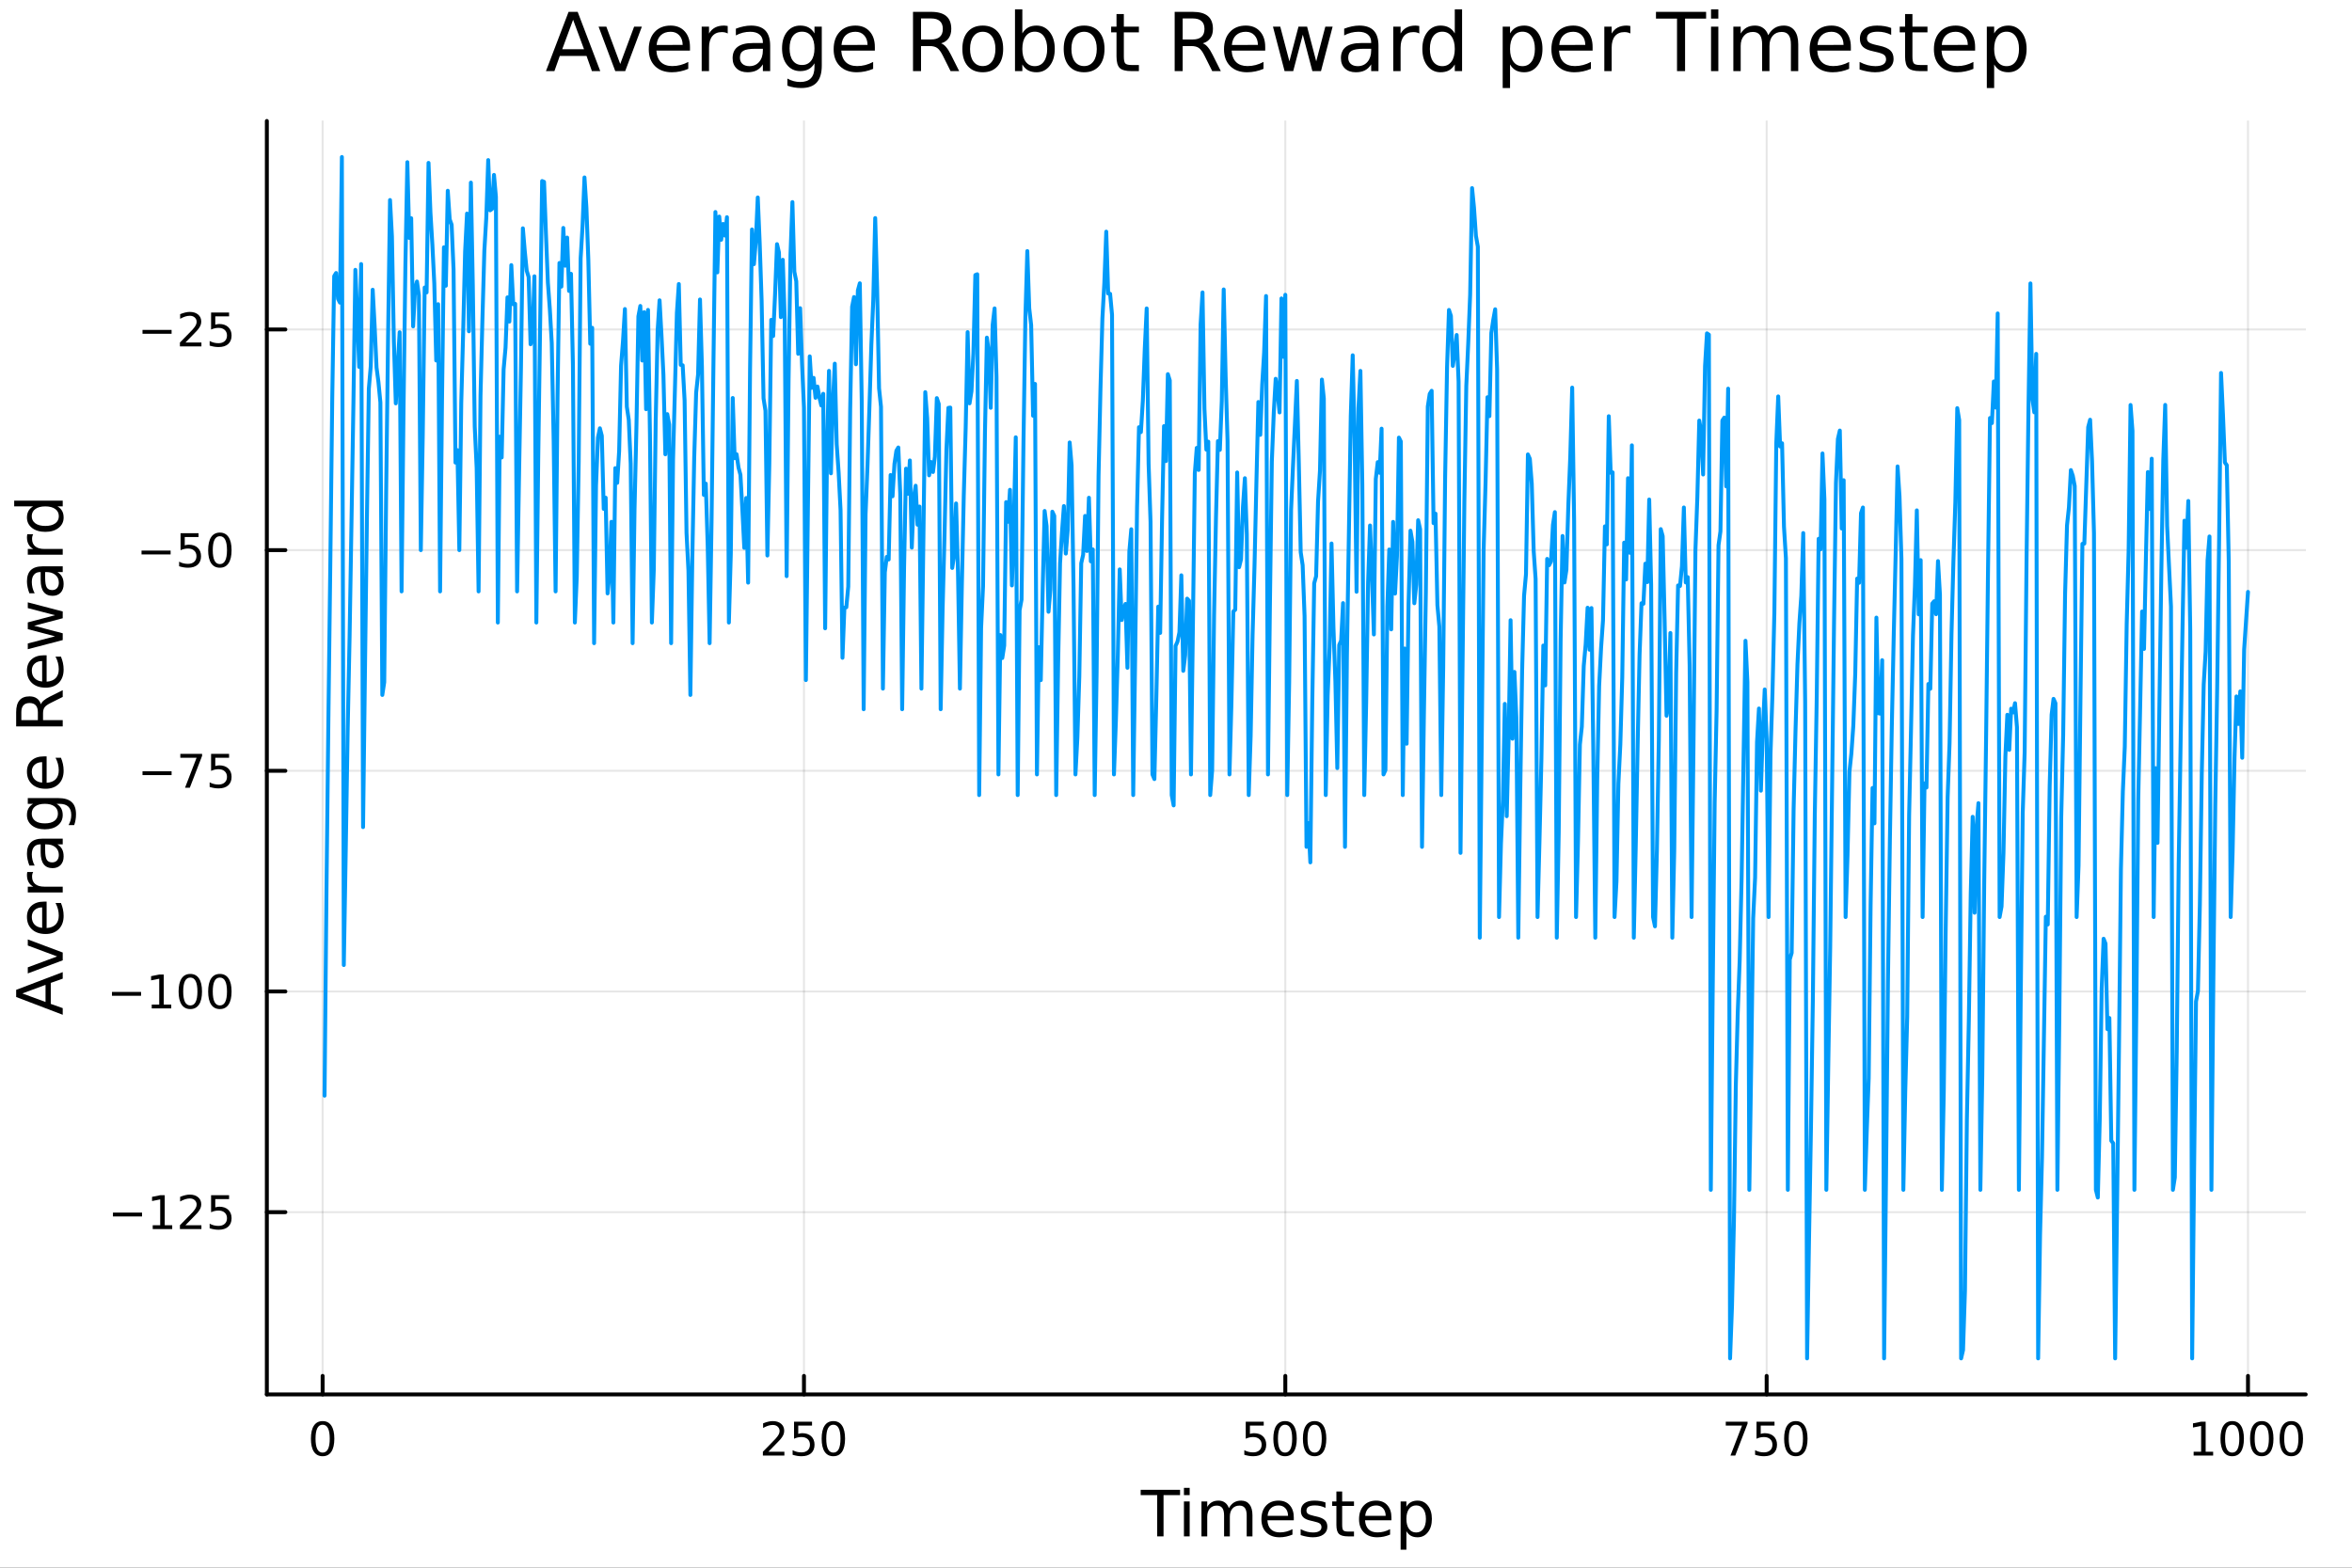 <?xml version="1.0" encoding="utf-8"?>
<svg xmlns="http://www.w3.org/2000/svg" xmlns:xlink="http://www.w3.org/1999/xlink" width="600" height="400" viewBox="0 0 2400 1600">
<rect x="0" y="0" width="2400" height="1600" fill="#333333" stroke="none"/>
<defs>
  <clipPath id="clip200">
    <rect x="0" y="0" width="2400" height="1600"/>
  </clipPath>
</defs>
<path clip-path="url(#clip200)" d="M0 1600 L2400 1600 L2400 0 L0 0  Z" fill="#ffffff" fill-rule="evenodd" fill-opacity="1"/>
<defs>
  <clipPath id="clip201">
    <rect x="480" y="0" width="1681" height="1600"/>
  </clipPath>
</defs>
<path clip-path="url(#clip200)" d="M272.297 1423.18 L2352.76 1423.18 L2352.76 123.472 L272.297 123.472  Z" fill="#ffffff" fill-rule="evenodd" fill-opacity="1"/>
<defs>
  <clipPath id="clip202">
    <rect x="272" y="123" width="2081" height="1301"/>
  </clipPath>
</defs>
<polyline clip-path="url(#clip202)" style="stroke:#000000; stroke-linecap:round; stroke-linejoin:round; stroke-width:2; stroke-opacity:0.1; fill:none" points="329.213,1423.18 329.213,123.472 "/>
<polyline clip-path="url(#clip202)" style="stroke:#000000; stroke-linecap:round; stroke-linejoin:round; stroke-width:2; stroke-opacity:0.1; fill:none" points="820.378,1423.18 820.378,123.472 "/>
<polyline clip-path="url(#clip202)" style="stroke:#000000; stroke-linecap:round; stroke-linejoin:round; stroke-width:2; stroke-opacity:0.1; fill:none" points="1311.54,1423.18 1311.54,123.472 "/>
<polyline clip-path="url(#clip202)" style="stroke:#000000; stroke-linecap:round; stroke-linejoin:round; stroke-width:2; stroke-opacity:0.1; fill:none" points="1802.71,1423.18 1802.71,123.472 "/>
<polyline clip-path="url(#clip202)" style="stroke:#000000; stroke-linecap:round; stroke-linejoin:round; stroke-width:2; stroke-opacity:0.1; fill:none" points="2293.87,1423.18 2293.87,123.472 "/>
<polyline clip-path="url(#clip202)" style="stroke:#000000; stroke-linecap:round; stroke-linejoin:round; stroke-width:2; stroke-opacity:0.1; fill:none" points="272.297,1237.14 2352.76,1237.14 "/>
<polyline clip-path="url(#clip202)" style="stroke:#000000; stroke-linecap:round; stroke-linejoin:round; stroke-width:2; stroke-opacity:0.1; fill:none" points="272.297,1011.92 2352.76,1011.92 "/>
<polyline clip-path="url(#clip202)" style="stroke:#000000; stroke-linecap:round; stroke-linejoin:round; stroke-width:2; stroke-opacity:0.1; fill:none" points="272.297,786.695 2352.76,786.695 "/>
<polyline clip-path="url(#clip202)" style="stroke:#000000; stroke-linecap:round; stroke-linejoin:round; stroke-width:2; stroke-opacity:0.1; fill:none" points="272.297,561.473 2352.76,561.473 "/>
<polyline clip-path="url(#clip202)" style="stroke:#000000; stroke-linecap:round; stroke-linejoin:round; stroke-width:2; stroke-opacity:0.1; fill:none" points="272.297,336.251 2352.76,336.251 "/>
<polyline clip-path="url(#clip200)" style="stroke:#000000; stroke-linecap:round; stroke-linejoin:round; stroke-width:4; stroke-opacity:1; fill:none" points="272.297,1423.18 2352.76,1423.18 "/>
<polyline clip-path="url(#clip200)" style="stroke:#000000; stroke-linecap:round; stroke-linejoin:round; stroke-width:4; stroke-opacity:1; fill:none" points="329.213,1423.18 329.213,1404.28 "/>
<polyline clip-path="url(#clip200)" style="stroke:#000000; stroke-linecap:round; stroke-linejoin:round; stroke-width:4; stroke-opacity:1; fill:none" points="820.378,1423.18 820.378,1404.28 "/>
<polyline clip-path="url(#clip200)" style="stroke:#000000; stroke-linecap:round; stroke-linejoin:round; stroke-width:4; stroke-opacity:1; fill:none" points="1311.54,1423.18 1311.54,1404.28 "/>
<polyline clip-path="url(#clip200)" style="stroke:#000000; stroke-linecap:round; stroke-linejoin:round; stroke-width:4; stroke-opacity:1; fill:none" points="1802.71,1423.18 1802.71,1404.28 "/>
<polyline clip-path="url(#clip200)" style="stroke:#000000; stroke-linecap:round; stroke-linejoin:round; stroke-width:4; stroke-opacity:1; fill:none" points="2293.87,1423.18 2293.87,1404.28 "/>
<path clip-path="url(#clip200)" d="M329.213 1454.1 Q325.602 1454.1 323.773 1457.66 Q321.967 1461.2 321.967 1468.33 Q321.967 1475.44 323.773 1479.01 Q325.602 1482.55 329.213 1482.55 Q332.847 1482.55 334.653 1479.01 Q336.481 1475.44 336.481 1468.33 Q336.481 1461.2 334.653 1457.66 Q332.847 1454.1 329.213 1454.1 M329.213 1450.39 Q335.023 1450.39 338.078 1455 Q341.157 1459.58 341.157 1468.33 Q341.157 1477.06 338.078 1481.67 Q335.023 1486.25 329.213 1486.25 Q323.403 1486.25 320.324 1481.67 Q317.268 1477.06 317.268 1468.33 Q317.268 1459.58 320.324 1455 Q323.403 1450.39 329.213 1450.39 Z" fill="#000000" fill-rule="nonzero" fill-opacity="1" /><path clip-path="url(#clip200)" d="M784.071 1481.64 L800.39 1481.64 L800.39 1485.58 L778.446 1485.58 L778.446 1481.64 Q781.108 1478.89 785.691 1474.26 Q790.297 1469.61 791.478 1468.27 Q793.723 1465.74 794.603 1464.01 Q795.506 1462.25 795.506 1460.56 Q795.506 1457.8 793.561 1456.07 Q791.64 1454.33 788.538 1454.33 Q786.339 1454.33 783.885 1455.09 Q781.455 1455.86 778.677 1457.41 L778.677 1452.69 Q781.501 1451.55 783.955 1450.97 Q786.409 1450.39 788.446 1450.39 Q793.816 1450.39 797.01 1453.08 Q800.205 1455.77 800.205 1460.26 Q800.205 1462.39 799.395 1464.31 Q798.608 1466.2 796.501 1468.8 Q795.922 1469.47 792.821 1472.69 Q789.719 1475.88 784.071 1481.64 Z" fill="#000000" fill-rule="nonzero" fill-opacity="1" /><path clip-path="url(#clip200)" d="M810.251 1451.02 L828.607 1451.02 L828.607 1454.96 L814.533 1454.96 L814.533 1463.43 Q815.552 1463.08 816.57 1462.92 Q817.589 1462.73 818.608 1462.73 Q824.395 1462.73 827.774 1465.9 Q831.154 1469.08 831.154 1474.49 Q831.154 1480.07 827.682 1483.17 Q824.209 1486.25 817.89 1486.25 Q815.714 1486.25 813.446 1485.88 Q811.2 1485.51 808.793 1484.77 L808.793 1480.07 Q810.876 1481.2 813.098 1481.76 Q815.321 1482.32 817.797 1482.32 Q821.802 1482.32 824.14 1480.21 Q826.478 1478.1 826.478 1474.49 Q826.478 1470.88 824.14 1468.77 Q821.802 1466.67 817.797 1466.67 Q815.922 1466.67 814.047 1467.08 Q812.196 1467.5 810.251 1468.38 L810.251 1451.02 Z" fill="#000000" fill-rule="nonzero" fill-opacity="1" /><path clip-path="url(#clip200)" d="M850.367 1454.1 Q846.756 1454.1 844.927 1457.66 Q843.121 1461.2 843.121 1468.33 Q843.121 1475.44 844.927 1479.01 Q846.756 1482.55 850.367 1482.55 Q854.001 1482.55 855.806 1479.01 Q857.635 1475.44 857.635 1468.33 Q857.635 1461.2 855.806 1457.66 Q854.001 1454.1 850.367 1454.1 M850.367 1450.39 Q856.177 1450.39 859.232 1455 Q862.311 1459.58 862.311 1468.33 Q862.311 1477.06 859.232 1481.67 Q856.177 1486.25 850.367 1486.25 Q844.556 1486.25 841.478 1481.67 Q838.422 1477.06 838.422 1468.33 Q838.422 1459.58 841.478 1455 Q844.556 1450.39 850.367 1450.39 Z" fill="#000000" fill-rule="nonzero" fill-opacity="1" /><path clip-path="url(#clip200)" d="M1271.16 1451.02 L1289.52 1451.02 L1289.52 1454.96 L1275.44 1454.96 L1275.44 1463.43 Q1276.46 1463.08 1277.48 1462.92 Q1278.5 1462.73 1279.52 1462.73 Q1285.31 1462.73 1288.69 1465.9 Q1292.06 1469.08 1292.06 1474.49 Q1292.06 1480.07 1288.59 1483.17 Q1285.12 1486.25 1278.8 1486.25 Q1276.63 1486.25 1274.36 1485.88 Q1272.11 1485.51 1269.7 1484.77 L1269.7 1480.07 Q1271.79 1481.2 1274.01 1481.76 Q1276.23 1482.32 1278.71 1482.32 Q1282.71 1482.32 1285.05 1480.21 Q1287.39 1478.1 1287.39 1474.49 Q1287.39 1470.88 1285.05 1468.77 Q1282.71 1466.67 1278.71 1466.67 Q1276.83 1466.67 1274.96 1467.08 Q1273.11 1467.5 1271.16 1468.38 L1271.16 1451.02 Z" fill="#000000" fill-rule="nonzero" fill-opacity="1" /><path clip-path="url(#clip200)" d="M1311.28 1454.1 Q1307.67 1454.1 1305.84 1457.66 Q1304.03 1461.2 1304.03 1468.33 Q1304.03 1475.44 1305.84 1479.01 Q1307.67 1482.55 1311.28 1482.55 Q1314.91 1482.55 1316.72 1479.01 Q1318.55 1475.44 1318.55 1468.33 Q1318.55 1461.2 1316.72 1457.66 Q1314.91 1454.1 1311.28 1454.1 M1311.28 1450.39 Q1317.09 1450.39 1320.14 1455 Q1323.22 1459.58 1323.22 1468.33 Q1323.22 1477.06 1320.14 1481.67 Q1317.09 1486.25 1311.28 1486.25 Q1305.47 1486.25 1302.39 1481.67 Q1299.33 1477.06 1299.33 1468.33 Q1299.33 1459.58 1302.39 1455 Q1305.47 1450.39 1311.28 1450.39 Z" fill="#000000" fill-rule="nonzero" fill-opacity="1" /><path clip-path="url(#clip200)" d="M1341.44 1454.1 Q1337.83 1454.1 1336 1457.66 Q1334.19 1461.2 1334.19 1468.33 Q1334.19 1475.44 1336 1479.01 Q1337.83 1482.55 1341.44 1482.55 Q1345.07 1482.55 1346.88 1479.01 Q1348.71 1475.44 1348.71 1468.33 Q1348.71 1461.2 1346.88 1457.66 Q1345.07 1454.1 1341.44 1454.1 M1341.44 1450.39 Q1347.25 1450.39 1350.31 1455 Q1353.38 1459.58 1353.38 1468.33 Q1353.38 1477.06 1350.31 1481.67 Q1347.25 1486.25 1341.44 1486.25 Q1335.63 1486.25 1332.55 1481.67 Q1329.5 1477.06 1329.5 1468.33 Q1329.5 1459.58 1332.55 1455 Q1335.63 1450.39 1341.44 1450.39 Z" fill="#000000" fill-rule="nonzero" fill-opacity="1" /><path clip-path="url(#clip200)" d="M1760.99 1451.02 L1783.21 1451.02 L1783.21 1453.01 L1770.66 1485.58 L1765.78 1485.58 L1777.58 1454.96 L1760.99 1454.96 L1760.99 1451.02 Z" fill="#000000" fill-rule="nonzero" fill-opacity="1" /><path clip-path="url(#clip200)" d="M1792.37 1451.02 L1810.73 1451.02 L1810.73 1454.96 L1796.66 1454.96 L1796.66 1463.43 Q1797.67 1463.08 1798.69 1462.92 Q1799.71 1462.73 1800.73 1462.73 Q1806.52 1462.73 1809.9 1465.9 Q1813.28 1469.08 1813.28 1474.49 Q1813.28 1480.07 1809.8 1483.17 Q1806.33 1486.25 1800.01 1486.25 Q1797.84 1486.25 1795.57 1485.88 Q1793.32 1485.51 1790.92 1484.77 L1790.92 1480.07 Q1793 1481.2 1795.22 1481.76 Q1797.44 1482.32 1799.92 1482.32 Q1803.92 1482.32 1806.26 1480.21 Q1808.6 1478.1 1808.6 1474.49 Q1808.6 1470.88 1806.26 1468.77 Q1803.92 1466.67 1799.92 1466.67 Q1798.05 1466.67 1796.17 1467.08 Q1794.32 1467.5 1792.37 1468.38 L1792.37 1451.02 Z" fill="#000000" fill-rule="nonzero" fill-opacity="1" /><path clip-path="url(#clip200)" d="M1832.49 1454.1 Q1828.88 1454.1 1827.05 1457.66 Q1825.24 1461.2 1825.24 1468.33 Q1825.24 1475.44 1827.05 1479.01 Q1828.88 1482.55 1832.49 1482.55 Q1836.12 1482.55 1837.93 1479.01 Q1839.76 1475.44 1839.76 1468.33 Q1839.76 1461.2 1837.93 1457.66 Q1836.12 1454.1 1832.49 1454.1 M1832.49 1450.39 Q1838.3 1450.39 1841.36 1455 Q1844.43 1459.58 1844.43 1468.33 Q1844.43 1477.06 1841.36 1481.67 Q1838.3 1486.25 1832.49 1486.25 Q1826.68 1486.25 1823.6 1481.67 Q1820.54 1477.06 1820.54 1468.33 Q1820.54 1459.58 1823.6 1455 Q1826.68 1450.39 1832.49 1450.39 Z" fill="#000000" fill-rule="nonzero" fill-opacity="1" /><path clip-path="url(#clip200)" d="M2238.4 1481.64 L2246.04 1481.64 L2246.04 1455.28 L2237.73 1456.95 L2237.73 1452.69 L2245.99 1451.02 L2250.67 1451.02 L2250.67 1481.64 L2258.31 1481.64 L2258.31 1485.58 L2238.4 1485.58 L2238.4 1481.64 Z" fill="#000000" fill-rule="nonzero" fill-opacity="1" /><path clip-path="url(#clip200)" d="M2277.75 1454.1 Q2274.14 1454.1 2272.31 1457.66 Q2270.51 1461.2 2270.51 1468.33 Q2270.51 1475.44 2272.31 1479.01 Q2274.14 1482.55 2277.75 1482.55 Q2281.39 1482.55 2283.19 1479.01 Q2285.02 1475.44 2285.02 1468.33 Q2285.02 1461.2 2283.19 1457.66 Q2281.39 1454.1 2277.75 1454.1 M2277.75 1450.39 Q2283.56 1450.39 2286.62 1455 Q2289.7 1459.58 2289.7 1468.33 Q2289.7 1477.06 2286.62 1481.67 Q2283.56 1486.25 2277.75 1486.25 Q2271.94 1486.25 2268.86 1481.67 Q2265.81 1477.06 2265.81 1468.33 Q2265.81 1459.58 2268.86 1455 Q2271.94 1450.39 2277.75 1450.39 Z" fill="#000000" fill-rule="nonzero" fill-opacity="1" /><path clip-path="url(#clip200)" d="M2307.91 1454.1 Q2304.3 1454.1 2302.47 1457.66 Q2300.67 1461.2 2300.67 1468.33 Q2300.67 1475.44 2302.47 1479.01 Q2304.3 1482.55 2307.91 1482.55 Q2311.55 1482.55 2313.35 1479.01 Q2315.18 1475.44 2315.18 1468.33 Q2315.18 1461.2 2313.35 1457.66 Q2311.55 1454.1 2307.91 1454.1 M2307.91 1450.39 Q2313.72 1450.39 2316.78 1455 Q2319.86 1459.58 2319.86 1468.33 Q2319.86 1477.06 2316.78 1481.67 Q2313.72 1486.25 2307.91 1486.25 Q2302.1 1486.25 2299.03 1481.67 Q2295.97 1477.06 2295.97 1468.33 Q2295.97 1459.58 2299.03 1455 Q2302.1 1450.39 2307.91 1450.39 Z" fill="#000000" fill-rule="nonzero" fill-opacity="1" /><path clip-path="url(#clip200)" d="M2338.08 1454.1 Q2334.47 1454.1 2332.64 1457.66 Q2330.83 1461.2 2330.83 1468.33 Q2330.83 1475.44 2332.64 1479.01 Q2334.47 1482.55 2338.08 1482.55 Q2341.71 1482.55 2343.52 1479.01 Q2345.34 1475.44 2345.34 1468.33 Q2345.34 1461.2 2343.52 1457.66 Q2341.71 1454.1 2338.08 1454.1 M2338.08 1450.39 Q2343.89 1450.39 2346.94 1455 Q2350.02 1459.58 2350.02 1468.33 Q2350.02 1477.06 2346.94 1481.67 Q2343.89 1486.25 2338.08 1486.25 Q2332.27 1486.25 2329.19 1481.67 Q2326.13 1477.06 2326.13 1468.33 Q2326.13 1459.58 2329.19 1455 Q2332.27 1450.39 2338.08 1450.39 Z" fill="#000000" fill-rule="nonzero" fill-opacity="1" /><path clip-path="url(#clip200)" d="M1163.95 1520.52 L1204.15 1520.52 L1204.15 1525.93 L1187.28 1525.93 L1187.28 1568.04 L1180.82 1568.04 L1180.82 1525.93 L1163.95 1525.93 L1163.95 1520.52 Z" fill="#000000" fill-rule="nonzero" fill-opacity="1" /><path clip-path="url(#clip200)" d="M1208.1 1532.4 L1213.95 1532.4 L1213.95 1568.04 L1208.1 1568.04 L1208.1 1532.4 M1208.1 1518.52 L1213.95 1518.52 L1213.95 1525.93 L1208.1 1525.93 L1208.1 1518.52 Z" fill="#000000" fill-rule="nonzero" fill-opacity="1" /><path clip-path="url(#clip200)" d="M1253.96 1539.24 Q1256.16 1535.29 1259.21 1533.41 Q1262.27 1531.54 1266.41 1531.54 Q1271.98 1531.54 1275 1535.45 Q1278.02 1539.33 1278.02 1546.53 L1278.02 1568.04 L1272.14 1568.04 L1272.14 1546.72 Q1272.14 1541.59 1270.32 1539.11 Q1268.51 1536.63 1264.78 1536.63 Q1260.23 1536.63 1257.59 1539.65 Q1254.95 1542.68 1254.95 1547.9 L1254.95 1568.04 L1249.06 1568.04 L1249.06 1546.72 Q1249.06 1541.56 1247.25 1539.11 Q1245.43 1536.63 1241.64 1536.63 Q1237.16 1536.63 1234.51 1539.68 Q1231.87 1542.71 1231.87 1547.9 L1231.87 1568.04 L1225.98 1568.04 L1225.98 1532.4 L1231.87 1532.4 L1231.87 1537.93 Q1233.88 1534.66 1236.68 1533.1 Q1239.48 1531.54 1243.33 1531.54 Q1247.21 1531.54 1249.92 1533.51 Q1252.66 1535.48 1253.96 1539.24 Z" fill="#000000" fill-rule="nonzero" fill-opacity="1" /><path clip-path="url(#clip200)" d="M1320.2 1548.76 L1320.2 1551.62 L1293.27 1551.62 Q1293.65 1557.67 1296.9 1560.85 Q1300.18 1564 1306 1564 Q1309.38 1564 1312.53 1563.17 Q1315.71 1562.35 1318.83 1560.69 L1318.83 1566.23 Q1315.68 1567.57 1312.37 1568.27 Q1309.06 1568.97 1305.65 1568.97 Q1297.12 1568.97 1292.12 1564 Q1287.16 1559.04 1287.16 1550.57 Q1287.16 1541.82 1291.87 1536.69 Q1296.61 1531.54 1304.63 1531.54 Q1311.83 1531.54 1316 1536.18 Q1320.2 1540.8 1320.2 1548.76 M1314.34 1547.04 Q1314.28 1542.23 1311.64 1539.37 Q1309.03 1536.5 1304.7 1536.5 Q1299.79 1536.5 1296.83 1539.27 Q1293.91 1542.04 1293.46 1547.07 L1314.34 1547.04 Z" fill="#000000" fill-rule="nonzero" fill-opacity="1" /><path clip-path="url(#clip200)" d="M1352.53 1533.45 L1352.53 1538.98 Q1350.05 1537.71 1347.38 1537.07 Q1344.7 1536.44 1341.84 1536.44 Q1337.48 1536.44 1335.28 1537.77 Q1333.12 1539.11 1333.12 1541.79 Q1333.12 1543.82 1334.68 1545 Q1336.24 1546.15 1340.95 1547.2 L1342.95 1547.64 Q1349.19 1548.98 1351.8 1551.43 Q1354.44 1553.85 1354.44 1558.21 Q1354.44 1563.17 1350.5 1566.07 Q1346.58 1568.97 1339.71 1568.97 Q1336.84 1568.97 1333.72 1568.39 Q1330.64 1567.85 1327.2 1566.74 L1327.2 1560.69 Q1330.45 1562.38 1333.6 1563.24 Q1336.75 1564.07 1339.84 1564.07 Q1343.97 1564.07 1346.2 1562.66 Q1348.43 1561.23 1348.43 1558.65 Q1348.43 1556.27 1346.81 1554.99 Q1345.21 1553.72 1339.77 1552.54 L1337.73 1552.07 Q1332.29 1550.92 1329.87 1548.56 Q1327.45 1546.18 1327.45 1542.04 Q1327.45 1537.01 1331.02 1534.27 Q1334.58 1531.54 1341.14 1531.54 Q1344.39 1531.54 1347.25 1532.01 Q1350.12 1532.49 1352.53 1533.45 Z" fill="#000000" fill-rule="nonzero" fill-opacity="1" /><path clip-path="url(#clip200)" d="M1369.56 1522.27 L1369.56 1532.4 L1381.63 1532.4 L1381.63 1536.95 L1369.56 1536.95 L1369.56 1556.3 Q1369.56 1560.66 1370.74 1561.9 Q1371.95 1563.14 1375.61 1563.14 L1381.63 1563.14 L1381.63 1568.04 L1375.61 1568.04 Q1368.83 1568.04 1366.25 1565.53 Q1363.67 1562.98 1363.67 1556.3 L1363.67 1536.95 L1359.38 1536.95 L1359.38 1532.4 L1363.67 1532.4 L1363.67 1522.27 L1369.56 1522.27 Z" fill="#000000" fill-rule="nonzero" fill-opacity="1" /><path clip-path="url(#clip200)" d="M1419.82 1548.76 L1419.82 1551.62 L1392.89 1551.62 Q1393.28 1557.67 1396.52 1560.85 Q1399.8 1564 1405.62 1564 Q1409 1564 1412.15 1563.17 Q1415.33 1562.35 1418.45 1560.69 L1418.45 1566.23 Q1415.3 1567.57 1411.99 1568.27 Q1408.68 1568.97 1405.27 1568.97 Q1396.74 1568.97 1391.75 1564 Q1386.78 1559.04 1386.78 1550.57 Q1386.78 1541.82 1391.49 1536.69 Q1396.24 1531.54 1404.26 1531.54 Q1411.45 1531.54 1415.62 1536.18 Q1419.82 1540.8 1419.82 1548.76 M1413.96 1547.04 Q1413.9 1542.23 1411.26 1539.37 Q1408.65 1536.5 1404.32 1536.5 Q1399.42 1536.5 1396.46 1539.27 Q1393.53 1542.04 1393.08 1547.07 L1413.96 1547.04 Z" fill="#000000" fill-rule="nonzero" fill-opacity="1" /><path clip-path="url(#clip200)" d="M1435.1 1562.7 L1435.1 1581.6 L1429.21 1581.6 L1429.21 1532.4 L1435.1 1532.4 L1435.1 1537.81 Q1436.94 1534.62 1439.74 1533.1 Q1442.58 1531.54 1446.49 1531.54 Q1452.99 1531.54 1457.03 1536.69 Q1461.1 1541.85 1461.1 1550.25 Q1461.1 1558.65 1457.03 1563.81 Q1452.99 1568.97 1446.49 1568.97 Q1442.58 1568.97 1439.74 1567.44 Q1436.94 1565.88 1435.1 1562.7 M1455.02 1550.25 Q1455.02 1543.79 1452.35 1540.13 Q1449.71 1536.44 1445.06 1536.44 Q1440.41 1536.44 1437.74 1540.13 Q1435.1 1543.79 1435.1 1550.25 Q1435.1 1556.71 1437.74 1560.4 Q1440.41 1564.07 1445.06 1564.07 Q1449.71 1564.07 1452.35 1560.4 Q1455.02 1556.71 1455.02 1550.25 Z" fill="#000000" fill-rule="nonzero" fill-opacity="1" /><polyline clip-path="url(#clip200)" style="stroke:#000000; stroke-linecap:round; stroke-linejoin:round; stroke-width:4; stroke-opacity:1; fill:none" points="272.297,1423.18 272.297,123.472 "/>
<polyline clip-path="url(#clip200)" style="stroke:#000000; stroke-linecap:round; stroke-linejoin:round; stroke-width:4; stroke-opacity:1; fill:none" points="272.297,1237.14 291.194,1237.14 "/>
<polyline clip-path="url(#clip200)" style="stroke:#000000; stroke-linecap:round; stroke-linejoin:round; stroke-width:4; stroke-opacity:1; fill:none" points="272.297,1011.92 291.194,1011.92 "/>
<polyline clip-path="url(#clip200)" style="stroke:#000000; stroke-linecap:round; stroke-linejoin:round; stroke-width:4; stroke-opacity:1; fill:none" points="272.297,786.695 291.194,786.695 "/>
<polyline clip-path="url(#clip200)" style="stroke:#000000; stroke-linecap:round; stroke-linejoin:round; stroke-width:4; stroke-opacity:1; fill:none" points="272.297,561.473 291.194,561.473 "/>
<polyline clip-path="url(#clip200)" style="stroke:#000000; stroke-linecap:round; stroke-linejoin:round; stroke-width:4; stroke-opacity:1; fill:none" points="272.297,336.251 291.194,336.251 "/>
<path clip-path="url(#clip200)" d="M115.256 1237.59 L144.931 1237.59 L144.931 1241.53 L115.256 1241.53 L115.256 1237.59 Z" fill="#000000" fill-rule="nonzero" fill-opacity="1" /><path clip-path="url(#clip200)" d="M155.834 1250.48 L163.473 1250.48 L163.473 1224.12 L155.163 1225.79 L155.163 1221.53 L163.427 1219.86 L168.102 1219.86 L168.102 1250.48 L175.741 1250.48 L175.741 1254.42 L155.834 1254.42 L155.834 1250.48 Z" fill="#000000" fill-rule="nonzero" fill-opacity="1" /><path clip-path="url(#clip200)" d="M189.213 1250.48 L205.533 1250.48 L205.533 1254.42 L183.588 1254.42 L183.588 1250.48 Q186.251 1247.73 190.834 1243.1 Q195.44 1238.45 196.621 1237.11 Q198.866 1234.58 199.746 1232.85 Q200.649 1231.09 200.649 1229.4 Q200.649 1226.64 198.704 1224.91 Q196.783 1223.17 193.681 1223.17 Q191.482 1223.17 189.028 1223.93 Q186.598 1224.7 183.82 1226.25 L183.82 1221.53 Q186.644 1220.39 189.098 1219.81 Q191.551 1219.23 193.588 1219.23 Q198.959 1219.23 202.153 1221.92 Q205.348 1224.61 205.348 1229.1 Q205.348 1231.23 204.537 1233.15 Q203.75 1235.04 201.644 1237.64 Q201.065 1238.31 197.963 1241.53 Q194.862 1244.72 189.213 1250.48 Z" fill="#000000" fill-rule="nonzero" fill-opacity="1" /><path clip-path="url(#clip200)" d="M215.394 1219.86 L233.75 1219.86 L233.75 1223.8 L219.676 1223.8 L219.676 1232.27 Q220.695 1231.92 221.713 1231.76 Q222.732 1231.57 223.75 1231.57 Q229.537 1231.57 232.917 1234.74 Q236.297 1237.92 236.297 1243.33 Q236.297 1248.91 232.824 1252.01 Q229.352 1255.09 223.033 1255.09 Q220.857 1255.09 218.588 1254.72 Q216.343 1254.35 213.936 1253.61 L213.936 1248.91 Q216.019 1250.04 218.241 1250.6 Q220.463 1251.16 222.94 1251.16 Q226.945 1251.16 229.283 1249.05 Q231.621 1246.94 231.621 1243.33 Q231.621 1239.72 229.283 1237.61 Q226.945 1235.51 222.94 1235.51 Q221.065 1235.51 219.19 1235.92 Q217.338 1236.34 215.394 1237.22 L215.394 1219.86 Z" fill="#000000" fill-rule="nonzero" fill-opacity="1" /><path clip-path="url(#clip200)" d="M114.26 1012.37 L143.936 1012.37 L143.936 1016.3 L114.26 1016.3 L114.26 1012.37 Z" fill="#000000" fill-rule="nonzero" fill-opacity="1" /><path clip-path="url(#clip200)" d="M154.839 1025.26 L162.477 1025.26 L162.477 998.897 L154.167 1000.56 L154.167 996.304 L162.431 994.638 L167.107 994.638 L167.107 1025.26 L174.746 1025.26 L174.746 1029.2 L154.839 1029.2 L154.839 1025.26 Z" fill="#000000" fill-rule="nonzero" fill-opacity="1" /><path clip-path="url(#clip200)" d="M194.19 997.716 Q190.579 997.716 188.75 1001.28 Q186.945 1004.82 186.945 1011.95 Q186.945 1019.06 188.75 1022.62 Q190.579 1026.17 194.19 1026.17 Q197.825 1026.17 199.63 1022.62 Q201.459 1019.06 201.459 1011.95 Q201.459 1004.82 199.63 1001.28 Q197.825 997.716 194.19 997.716 M194.19 994.013 Q200 994.013 203.056 998.619 Q206.135 1003.2 206.135 1011.95 Q206.135 1020.68 203.056 1025.29 Q200 1029.87 194.19 1029.87 Q188.38 1029.87 185.301 1025.29 Q182.246 1020.68 182.246 1011.95 Q182.246 1003.2 185.301 998.619 Q188.38 994.013 194.19 994.013 Z" fill="#000000" fill-rule="nonzero" fill-opacity="1" /><path clip-path="url(#clip200)" d="M224.352 997.716 Q220.741 997.716 218.912 1001.28 Q217.107 1004.82 217.107 1011.95 Q217.107 1019.06 218.912 1022.62 Q220.741 1026.17 224.352 1026.17 Q227.986 1026.17 229.792 1022.62 Q231.621 1019.06 231.621 1011.95 Q231.621 1004.82 229.792 1001.28 Q227.986 997.716 224.352 997.716 M224.352 994.013 Q230.162 994.013 233.218 998.619 Q236.297 1003.2 236.297 1011.95 Q236.297 1020.68 233.218 1025.29 Q230.162 1029.87 224.352 1029.87 Q218.542 1029.87 215.463 1025.29 Q212.408 1020.68 212.408 1011.95 Q212.408 1003.2 215.463 998.619 Q218.542 994.013 224.352 994.013 Z" fill="#000000" fill-rule="nonzero" fill-opacity="1" /><path clip-path="url(#clip200)" d="M145.417 787.147 L175.093 787.147 L175.093 791.082 L145.417 791.082 L145.417 787.147 Z" fill="#000000" fill-rule="nonzero" fill-opacity="1" /><path clip-path="url(#clip200)" d="M184.005 769.415 L206.227 769.415 L206.227 771.406 L193.681 803.975 L188.797 803.975 L200.602 773.351 L184.005 773.351 L184.005 769.415 Z" fill="#000000" fill-rule="nonzero" fill-opacity="1" /><path clip-path="url(#clip200)" d="M215.394 769.415 L233.75 769.415 L233.75 773.351 L219.676 773.351 L219.676 781.823 Q220.695 781.476 221.713 781.313 Q222.732 781.128 223.75 781.128 Q229.537 781.128 232.917 784.3 Q236.297 787.471 236.297 792.888 Q236.297 798.466 232.824 801.568 Q229.352 804.647 223.033 804.647 Q220.857 804.647 218.588 804.276 Q216.343 803.906 213.936 803.165 L213.936 798.466 Q216.019 799.6 218.241 800.156 Q220.463 800.712 222.94 800.712 Q226.945 800.712 229.283 798.605 Q231.621 796.499 231.621 792.888 Q231.621 789.276 229.283 787.17 Q226.945 785.063 222.94 785.063 Q221.065 785.063 219.19 785.48 Q217.338 785.897 215.394 786.776 L215.394 769.415 Z" fill="#000000" fill-rule="nonzero" fill-opacity="1" /><path clip-path="url(#clip200)" d="M144.422 561.925 L174.098 561.925 L174.098 565.86 L144.422 565.86 L144.422 561.925 Z" fill="#000000" fill-rule="nonzero" fill-opacity="1" /><path clip-path="url(#clip200)" d="M184.237 544.193 L202.593 544.193 L202.593 548.128 L188.519 548.128 L188.519 556.601 Q189.538 556.253 190.556 556.091 Q191.575 555.906 192.593 555.906 Q198.38 555.906 201.76 559.077 Q205.139 562.249 205.139 567.665 Q205.139 573.244 201.667 576.346 Q198.195 579.424 191.875 579.424 Q189.7 579.424 187.431 579.054 Q185.186 578.684 182.778 577.943 L182.778 573.244 Q184.862 574.378 187.084 574.934 Q189.306 575.489 191.783 575.489 Q195.787 575.489 198.125 573.383 Q200.463 571.276 200.463 567.665 Q200.463 564.054 198.125 561.948 Q195.787 559.841 191.783 559.841 Q189.908 559.841 188.033 560.258 Q186.181 560.675 184.237 561.554 L184.237 544.193 Z" fill="#000000" fill-rule="nonzero" fill-opacity="1" /><path clip-path="url(#clip200)" d="M224.352 547.272 Q220.741 547.272 218.912 550.837 Q217.107 554.378 217.107 561.508 Q217.107 568.614 218.912 572.179 Q220.741 575.721 224.352 575.721 Q227.986 575.721 229.792 572.179 Q231.621 568.614 231.621 561.508 Q231.621 554.378 229.792 550.837 Q227.986 547.272 224.352 547.272 M224.352 543.568 Q230.162 543.568 233.218 548.175 Q236.297 552.758 236.297 561.508 Q236.297 570.235 233.218 574.841 Q230.162 579.424 224.352 579.424 Q218.542 579.424 215.463 574.841 Q212.408 570.235 212.408 561.508 Q212.408 552.758 215.463 548.175 Q218.542 543.568 224.352 543.568 Z" fill="#000000" fill-rule="nonzero" fill-opacity="1" /><path clip-path="url(#clip200)" d="M145.417 336.702 L175.093 336.702 L175.093 340.637 L145.417 340.637 L145.417 336.702 Z" fill="#000000" fill-rule="nonzero" fill-opacity="1" /><path clip-path="url(#clip200)" d="M189.213 349.596 L205.533 349.596 L205.533 353.531 L183.588 353.531 L183.588 349.596 Q186.251 346.841 190.834 342.212 Q195.44 337.559 196.621 336.216 Q198.866 333.693 199.746 331.957 Q200.649 330.198 200.649 328.508 Q200.649 325.753 198.704 324.017 Q196.783 322.281 193.681 322.281 Q191.482 322.281 189.028 323.045 Q186.598 323.809 183.82 325.36 L183.82 320.638 Q186.644 319.503 189.098 318.925 Q191.551 318.346 193.588 318.346 Q198.959 318.346 202.153 321.031 Q205.348 323.716 205.348 328.207 Q205.348 330.337 204.537 332.258 Q203.75 334.156 201.644 336.749 Q201.065 337.42 197.963 340.637 Q194.862 343.832 189.213 349.596 Z" fill="#000000" fill-rule="nonzero" fill-opacity="1" /><path clip-path="url(#clip200)" d="M215.394 318.971 L233.75 318.971 L233.75 322.906 L219.676 322.906 L219.676 331.378 Q220.695 331.031 221.713 330.869 Q222.732 330.684 223.75 330.684 Q229.537 330.684 232.917 333.855 Q236.297 337.026 236.297 342.443 Q236.297 348.022 232.824 351.124 Q229.352 354.202 223.033 354.202 Q220.857 354.202 218.588 353.832 Q216.343 353.461 213.936 352.721 L213.936 348.022 Q216.019 349.156 218.241 349.712 Q220.463 350.267 222.94 350.267 Q226.945 350.267 229.283 348.161 Q231.621 346.054 231.621 342.443 Q231.621 338.832 229.283 336.725 Q226.945 334.619 222.94 334.619 Q221.065 334.619 219.19 335.036 Q217.338 335.452 215.394 336.332 L215.394 318.971 Z" fill="#000000" fill-rule="nonzero" fill-opacity="1" /><path clip-path="url(#clip200)" d="M22.818 1013.92 L46.467 1022.64 L46.467 1005.17 L22.818 1013.92 M16.484 1017.55 L16.484 1010.26 L64.004 992.147 L64.004 998.831 L51.814 1003.16 L51.814 1024.58 L64.004 1028.91 L64.004 1035.69 L16.484 1017.55 Z" fill="#000000" fill-rule="nonzero" fill-opacity="1" /><path clip-path="url(#clip200)" d="M28.356 993.484 L28.356 987.277 L58.275 976.137 L28.356 964.997 L28.356 958.791 L64.004 972.159 L64.004 980.116 L28.356 993.484 Z" fill="#000000" fill-rule="nonzero" fill-opacity="1" /><path clip-path="url(#clip200)" d="M44.716 920.215 L47.581 920.215 L47.581 947.142 Q53.628 946.76 56.811 943.513 Q59.962 940.235 59.962 934.41 Q59.962 931.036 59.134 927.885 Q58.307 924.702 56.652 921.583 L62.19 921.583 Q63.527 924.734 64.227 928.044 Q64.927 931.355 64.927 934.76 Q64.927 943.29 59.962 948.287 Q54.997 953.253 46.53 953.253 Q37.777 953.253 32.653 948.542 Q27.497 943.8 27.497 935.779 Q27.497 928.586 32.144 924.416 Q36.759 920.215 44.716 920.215 M42.997 926.071 Q38.191 926.135 35.327 928.777 Q32.462 931.386 32.462 935.715 Q32.462 940.617 35.231 943.577 Q38 946.505 43.029 946.951 L42.997 926.071 Z" fill="#000000" fill-rule="nonzero" fill-opacity="1" /><path clip-path="url(#clip200)" d="M33.831 889.946 Q33.258 890.932 33.003 892.11 Q32.717 893.256 32.717 894.656 Q32.717 899.622 35.963 902.295 Q39.178 904.937 45.225 904.937 L64.004 904.937 L64.004 910.825 L28.356 910.825 L28.356 904.937 L33.894 904.937 Q30.648 903.091 29.088 900.131 Q27.497 897.171 27.497 892.938 Q27.497 892.333 27.592 891.601 Q27.656 890.869 27.815 889.978 L33.831 889.946 Z" fill="#000000" fill-rule="nonzero" fill-opacity="1" /><path clip-path="url(#clip200)" d="M46.085 867.602 Q46.085 874.7 47.708 877.437 Q49.331 880.174 53.246 880.174 Q56.365 880.174 58.211 878.137 Q60.026 876.068 60.026 872.536 Q60.026 867.666 56.588 864.738 Q53.119 861.777 47.39 861.777 L46.085 861.777 L46.085 867.602 M43.666 855.921 L64.004 855.921 L64.004 861.777 L58.593 861.777 Q61.84 863.783 63.399 866.775 Q64.927 869.766 64.927 874.095 Q64.927 879.57 61.872 882.816 Q58.784 886.031 53.628 886.031 Q47.612 886.031 44.557 882.02 Q41.501 877.978 41.501 869.989 L41.501 861.777 L40.928 861.777 Q36.886 861.777 34.69 864.451 Q32.462 867.093 32.462 871.899 Q32.462 874.954 33.194 877.851 Q33.926 880.747 35.39 883.421 L29.98 883.421 Q28.738 880.206 28.133 877.182 Q27.497 874.159 27.497 871.294 Q27.497 863.56 31.507 859.74 Q35.518 855.921 43.666 855.921 Z" fill="#000000" fill-rule="nonzero" fill-opacity="1" /><path clip-path="url(#clip200)" d="M45.766 820.4 Q39.401 820.4 35.9 823.042 Q32.398 825.652 32.398 830.395 Q32.398 835.105 35.9 837.747 Q39.401 840.357 45.766 840.357 Q52.1 840.357 55.601 837.747 Q59.103 835.105 59.103 830.395 Q59.103 825.652 55.601 823.042 Q52.1 820.4 45.766 820.4 M59.58 814.544 Q68.683 814.544 73.107 818.586 Q77.563 822.628 77.563 830.967 Q77.563 834.055 77.086 836.792 Q76.64 839.529 75.685 842.107 L69.988 842.107 Q71.388 839.529 72.057 837.015 Q72.725 834.5 72.725 831.89 Q72.725 826.13 69.701 823.265 Q66.71 820.4 60.63 820.4 L57.734 820.4 Q60.885 822.215 62.445 825.047 Q64.004 827.88 64.004 831.827 Q64.004 838.384 59.007 842.394 Q54.01 846.404 45.766 846.404 Q37.491 846.404 32.494 842.394 Q27.497 838.384 27.497 831.827 Q27.497 827.88 29.056 825.047 Q30.616 822.215 33.767 820.4 L28.356 820.4 L28.356 814.544 L59.58 814.544 Z" fill="#000000" fill-rule="nonzero" fill-opacity="1" /><path clip-path="url(#clip200)" d="M44.716 771.989 L47.581 771.989 L47.581 798.916 Q53.628 798.534 56.811 795.288 Q59.962 792.009 59.962 786.185 Q59.962 782.811 59.134 779.66 Q58.307 776.477 56.652 773.358 L62.19 773.358 Q63.527 776.509 64.227 779.819 Q64.927 783.129 64.927 786.535 Q64.927 795.065 59.962 800.062 Q54.997 805.027 46.53 805.027 Q37.777 805.027 32.653 800.317 Q27.497 795.574 27.497 787.553 Q27.497 780.36 32.144 776.191 Q36.759 771.989 44.716 771.989 M42.997 777.846 Q38.191 777.909 35.327 780.551 Q32.462 783.161 32.462 787.49 Q32.462 792.391 35.231 795.351 Q38 798.28 43.029 798.725 L42.997 777.846 Z" fill="#000000" fill-rule="nonzero" fill-opacity="1" /><path clip-path="url(#clip200)" d="M41.724 718.867 Q42.424 716.799 44.716 714.857 Q47.008 712.884 51.018 710.91 L64.004 704.385 L64.004 711.292 L51.814 717.371 Q47.039 719.727 45.48 721.955 Q43.92 724.151 43.92 727.97 L43.92 734.973 L64.004 734.973 L64.004 741.402 L16.484 741.402 L16.484 726.888 Q16.484 718.74 19.89 714.73 Q23.296 710.719 30.17 710.719 Q34.658 710.719 37.618 712.82 Q40.578 714.889 41.724 718.867 M21.768 734.973 L38.637 734.973 L38.637 726.888 Q38.637 722.241 36.504 719.886 Q34.34 717.499 30.17 717.499 Q26.001 717.499 23.9 719.886 Q21.768 722.241 21.768 726.888 L21.768 734.973 Z" fill="#000000" fill-rule="nonzero" fill-opacity="1" /><path clip-path="url(#clip200)" d="M44.716 668.801 L47.581 668.801 L47.581 695.728 Q53.628 695.346 56.811 692.1 Q59.962 688.821 59.962 682.997 Q59.962 679.623 59.134 676.472 Q58.307 673.289 56.652 670.17 L62.19 670.17 Q63.527 673.321 64.227 676.631 Q64.927 679.941 64.927 683.347 Q64.927 691.877 59.962 696.874 Q54.997 701.839 46.53 701.839 Q37.777 701.839 32.653 697.128 Q27.497 692.386 27.497 684.365 Q27.497 677.172 32.144 673.002 Q36.759 668.801 44.716 668.801 M42.997 674.658 Q38.191 674.721 35.327 677.363 Q32.462 679.973 32.462 684.302 Q32.462 689.203 35.231 692.163 Q38 695.091 43.029 695.537 L42.997 674.658 Z" fill="#000000" fill-rule="nonzero" fill-opacity="1" /><path clip-path="url(#clip200)" d="M28.356 662.595 L28.356 656.738 L56.174 649.418 L28.356 642.129 L28.356 635.222 L56.174 627.901 L28.356 620.613 L28.356 614.756 L64.004 624.082 L64.004 630.989 L34.786 638.659 L64.004 646.362 L64.004 653.269 L28.356 662.595 Z" fill="#000000" fill-rule="nonzero" fill-opacity="1" /><path clip-path="url(#clip200)" d="M46.085 589.675 Q46.085 596.773 47.708 599.51 Q49.331 602.248 53.246 602.248 Q56.365 602.248 58.211 600.211 Q60.026 598.142 60.026 594.609 Q60.026 589.739 56.588 586.811 Q53.119 583.851 47.39 583.851 L46.085 583.851 L46.085 589.675 M43.666 577.994 L64.004 577.994 L64.004 583.851 L58.593 583.851 Q61.84 585.856 63.399 588.848 Q64.927 591.84 64.927 596.168 Q64.927 601.643 61.872 604.889 Q58.784 608.104 53.628 608.104 Q47.612 608.104 44.557 604.094 Q41.501 600.051 41.501 592.062 L41.501 583.851 L40.928 583.851 Q36.886 583.851 34.69 586.524 Q32.462 589.166 32.462 593.972 Q32.462 597.028 33.194 599.924 Q33.926 602.821 35.39 605.494 L29.98 605.494 Q28.738 602.279 28.133 599.256 Q27.497 596.232 27.497 593.367 Q27.497 585.633 31.507 581.814 Q35.518 577.994 43.666 577.994 Z" fill="#000000" fill-rule="nonzero" fill-opacity="1" /><path clip-path="url(#clip200)" d="M33.831 545.275 Q33.258 546.261 33.003 547.439 Q32.717 548.585 32.717 549.985 Q32.717 554.95 35.963 557.624 Q39.178 560.266 45.225 560.266 L64.004 560.266 L64.004 566.154 L28.356 566.154 L28.356 560.266 L33.894 560.266 Q30.648 558.42 29.088 555.46 Q27.497 552.5 27.497 548.266 Q27.497 547.662 27.592 546.93 Q27.656 546.198 27.815 545.306 L33.831 545.275 Z" fill="#000000" fill-rule="nonzero" fill-opacity="1" /><path clip-path="url(#clip200)" d="M33.767 516.82 L14.479 516.82 L14.479 510.963 L64.004 510.963 L64.004 516.82 L58.657 516.82 Q61.84 518.666 63.399 521.499 Q64.927 524.3 64.927 528.246 Q64.927 534.707 59.771 538.782 Q54.615 542.824 46.212 542.824 Q37.809 542.824 32.653 538.782 Q27.497 534.707 27.497 528.246 Q27.497 524.3 29.056 521.499 Q30.584 518.666 33.767 516.82 M46.212 536.776 Q52.673 536.776 56.365 534.135 Q60.026 531.461 60.026 526.814 Q60.026 522.167 56.365 519.493 Q52.673 516.82 46.212 516.82 Q39.751 516.82 36.09 519.493 Q32.398 522.167 32.398 526.814 Q32.398 531.461 36.09 534.135 Q39.751 536.776 46.212 536.776 Z" fill="#000000" fill-rule="nonzero" fill-opacity="1" /><path clip-path="url(#clip200)" d="M584.802 20.157 L573.702 50.255 L595.942 50.255 L584.802 20.157 M580.184 12.096 L589.46 12.096 L612.51 72.576 L604.003 72.576 L598.494 57.061 L571.231 57.061 L565.722 72.576 L557.093 72.576 L580.184 12.096 Z" fill="#000000" fill-rule="nonzero" fill-opacity="1" /><path clip-path="url(#clip200)" d="M610.808 27.206 L618.708 27.206 L632.886 65.284 L647.064 27.206 L654.963 27.206 L637.949 72.576 L627.822 72.576 L610.808 27.206 Z" fill="#000000" fill-rule="nonzero" fill-opacity="1" /><path clip-path="url(#clip200)" d="M704.06 48.028 L704.06 51.673 L669.79 51.673 Q670.276 59.37 674.408 63.421 Q678.58 67.431 685.993 67.431 Q690.287 67.431 694.297 66.378 Q698.348 65.325 702.318 63.218 L702.318 70.267 Q698.308 71.968 694.095 72.86 Q689.882 73.751 685.548 73.751 Q674.691 73.751 668.331 67.431 Q662.012 61.112 662.012 50.337 Q662.012 39.197 668.007 32.675 Q674.043 26.112 684.251 26.112 Q693.406 26.112 698.713 32.026 Q704.06 37.9 704.06 48.028 M696.606 45.84 Q696.525 39.723 693.163 36.077 Q689.841 32.431 684.332 32.431 Q678.094 32.431 674.327 35.956 Q670.6 39.48 670.033 45.88 L696.606 45.84 Z" fill="#000000" fill-rule="nonzero" fill-opacity="1" /><path clip-path="url(#clip200)" d="M742.584 34.173 Q741.328 33.444 739.83 33.12 Q738.371 32.756 736.589 32.756 Q730.27 32.756 726.867 36.888 Q723.504 40.979 723.504 48.676 L723.504 72.576 L716.01 72.576 L716.01 27.206 L723.504 27.206 L723.504 34.254 Q725.854 30.122 729.621 28.138 Q733.389 26.112 738.776 26.112 Q739.546 26.112 740.478 26.234 Q741.409 26.315 742.544 26.517 L742.584 34.173 Z" fill="#000000" fill-rule="nonzero" fill-opacity="1" /><path clip-path="url(#clip200)" d="M771.022 49.769 Q761.988 49.769 758.504 51.835 Q755.021 53.901 755.021 58.884 Q755.021 62.854 757.613 65.203 Q760.246 67.512 764.743 67.512 Q770.941 67.512 774.667 63.137 Q778.435 58.722 778.435 51.43 L778.435 49.769 L771.022 49.769 M785.888 46.691 L785.888 72.576 L778.435 72.576 L778.435 65.689 Q775.883 69.821 772.075 71.806 Q768.267 73.751 762.758 73.751 Q755.79 73.751 751.658 69.862 Q747.567 65.933 747.567 59.37 Q747.567 51.714 752.671 47.825 Q757.816 43.936 767.983 43.936 L778.435 43.936 L778.435 43.207 Q778.435 38.062 775.032 35.267 Q771.67 32.431 765.553 32.431 Q761.664 32.431 757.978 33.363 Q754.291 34.295 750.889 36.158 L750.889 29.272 Q754.98 27.692 758.828 26.922 Q762.677 26.112 766.323 26.112 Q776.166 26.112 781.027 31.216 Q785.888 36.32 785.888 46.691 Z" fill="#000000" fill-rule="nonzero" fill-opacity="1" /><path clip-path="url(#clip200)" d="M831.097 49.364 Q831.097 41.263 827.734 36.806 Q824.413 32.35 818.377 32.35 Q812.381 32.35 809.019 36.806 Q805.697 41.263 805.697 49.364 Q805.697 57.426 809.019 61.882 Q812.381 66.338 818.377 66.338 Q824.413 66.338 827.734 61.882 Q831.097 57.426 831.097 49.364 M838.55 66.945 Q838.55 78.531 833.406 84.162 Q828.261 89.833 817.648 89.833 Q813.718 89.833 810.234 89.225 Q806.751 88.658 803.469 87.443 L803.469 80.192 Q806.751 81.974 809.951 82.825 Q813.151 83.675 816.473 83.675 Q823.805 83.675 827.451 79.827 Q831.097 76.019 831.097 68.282 L831.097 64.596 Q828.787 68.606 825.182 70.591 Q821.577 72.576 816.554 72.576 Q808.209 72.576 803.105 66.216 Q798.001 59.856 798.001 49.364 Q798.001 38.832 803.105 32.472 Q808.209 26.112 816.554 26.112 Q821.577 26.112 825.182 28.097 Q828.787 30.082 831.097 34.092 L831.097 27.206 L838.55 27.206 L838.55 66.945 Z" fill="#000000" fill-rule="nonzero" fill-opacity="1" /><path clip-path="url(#clip200)" d="M892.711 48.028 L892.711 51.673 L858.44 51.673 Q858.926 59.37 863.058 63.421 Q867.231 67.431 874.644 67.431 Q878.938 67.431 882.948 66.378 Q886.999 65.325 890.969 63.218 L890.969 70.267 Q886.958 71.968 882.746 72.86 Q878.533 73.751 874.198 73.751 Q863.342 73.751 856.982 67.431 Q850.662 61.112 850.662 50.337 Q850.662 39.197 856.658 32.675 Q862.694 26.112 872.902 26.112 Q882.057 26.112 887.364 32.026 Q892.711 37.9 892.711 48.028 M885.257 45.84 Q885.176 39.723 881.814 36.077 Q878.492 32.431 872.983 32.431 Q866.744 32.431 862.977 35.956 Q859.25 39.48 858.683 45.88 L885.257 45.84 Z" fill="#000000" fill-rule="nonzero" fill-opacity="1" /><path clip-path="url(#clip200)" d="M960.32 44.22 Q962.953 45.111 965.424 48.028 Q967.936 50.944 970.448 56.048 L978.752 72.576 L969.962 72.576 L962.224 57.061 Q959.227 50.985 956.391 49 Q953.596 47.015 948.735 47.015 L939.823 47.015 L939.823 72.576 L931.64 72.576 L931.64 12.096 L950.112 12.096 Q960.482 12.096 965.587 16.43 Q970.691 20.765 970.691 29.515 Q970.691 35.227 968.017 38.994 Q965.384 42.761 960.32 44.22 M939.823 18.82 L939.823 40.29 L950.112 40.29 Q956.026 40.29 959.024 37.576 Q962.062 34.822 962.062 29.515 Q962.062 24.208 959.024 21.535 Q956.026 18.82 950.112 18.82 L939.823 18.82 Z" fill="#000000" fill-rule="nonzero" fill-opacity="1" /><path clip-path="url(#clip200)" d="M1002.81 32.431 Q996.819 32.431 993.335 37.131 Q989.851 41.789 989.851 49.931 Q989.851 58.074 993.295 62.773 Q996.778 67.431 1002.81 67.431 Q1008.77 67.431 1012.25 62.732 Q1015.74 58.033 1015.74 49.931 Q1015.74 41.87 1012.25 37.171 Q1008.77 32.431 1002.81 32.431 M1002.81 26.112 Q1012.54 26.112 1018.09 32.431 Q1023.64 38.751 1023.64 49.931 Q1023.64 61.071 1018.09 67.431 Q1012.54 73.751 1002.81 73.751 Q993.052 73.751 987.502 67.431 Q981.993 61.071 981.993 49.931 Q981.993 38.751 987.502 32.431 Q993.052 26.112 1002.81 26.112 Z" fill="#000000" fill-rule="nonzero" fill-opacity="1" /><path clip-path="url(#clip200)" d="M1068.56 49.931 Q1068.56 41.708 1065.16 37.05 Q1061.8 32.35 1055.88 32.35 Q1049.97 32.35 1046.56 37.05 Q1043.2 41.708 1043.2 49.931 Q1043.2 58.155 1046.56 62.854 Q1049.97 67.512 1055.88 67.512 Q1061.8 67.512 1065.16 62.854 Q1068.56 58.155 1068.56 49.931 M1043.2 34.092 Q1045.55 30.041 1049.12 28.097 Q1052.72 26.112 1057.7 26.112 Q1065.97 26.112 1071.11 32.675 Q1076.3 39.237 1076.3 49.931 Q1076.3 60.626 1071.11 67.188 Q1065.97 73.751 1057.7 73.751 Q1052.72 73.751 1049.12 71.806 Q1045.55 69.821 1043.2 65.77 L1043.2 72.576 L1035.71 72.576 L1035.71 9.544 L1043.2 9.544 L1043.2 34.092 Z" fill="#000000" fill-rule="nonzero" fill-opacity="1" /><path clip-path="url(#clip200)" d="M1106.23 32.431 Q1100.24 32.431 1096.75 37.131 Q1093.27 41.789 1093.27 49.931 Q1093.27 58.074 1096.71 62.773 Q1100.2 67.431 1106.23 67.431 Q1112.19 67.431 1115.67 62.732 Q1119.16 58.033 1119.16 49.931 Q1119.16 41.87 1115.67 37.171 Q1112.19 32.431 1106.23 32.431 M1106.23 26.112 Q1115.96 26.112 1121.51 32.431 Q1127.06 38.751 1127.06 49.931 Q1127.06 61.071 1121.51 67.431 Q1115.96 73.751 1106.23 73.751 Q1096.47 73.751 1090.92 67.431 Q1085.41 61.071 1085.41 49.931 Q1085.41 38.751 1090.92 32.431 Q1096.47 26.112 1106.23 26.112 Z" fill="#000000" fill-rule="nonzero" fill-opacity="1" /><path clip-path="url(#clip200)" d="M1146.78 14.324 L1146.78 27.206 L1162.14 27.206 L1162.14 32.999 L1146.78 32.999 L1146.78 57.628 Q1146.78 63.178 1148.28 64.758 Q1149.82 66.338 1154.48 66.338 L1162.14 66.338 L1162.14 72.576 L1154.48 72.576 Q1145.85 72.576 1142.57 69.376 Q1139.29 66.135 1139.29 57.628 L1139.29 32.999 L1133.82 32.999 L1133.82 27.206 L1139.29 27.206 L1139.29 14.324 L1146.78 14.324 Z" fill="#000000" fill-rule="nonzero" fill-opacity="1" /><path clip-path="url(#clip200)" d="M1227.32 44.22 Q1229.95 45.111 1232.42 48.028 Q1234.93 50.944 1237.44 56.048 L1245.75 72.576 L1236.96 72.576 L1229.22 57.061 Q1226.22 50.985 1223.39 49 Q1220.59 47.015 1215.73 47.015 L1206.82 47.015 L1206.82 72.576 L1198.64 72.576 L1198.64 12.096 L1217.11 12.096 Q1227.48 12.096 1232.58 16.43 Q1237.69 20.765 1237.69 29.515 Q1237.69 35.227 1235.01 38.994 Q1232.38 42.761 1227.32 44.22 M1206.82 18.82 L1206.82 40.29 L1217.11 40.29 Q1223.02 40.29 1226.02 37.576 Q1229.06 34.822 1229.06 29.515 Q1229.06 24.208 1226.02 21.535 Q1223.02 18.82 1217.11 18.82 L1206.82 18.82 Z" fill="#000000" fill-rule="nonzero" fill-opacity="1" /><path clip-path="url(#clip200)" d="M1291.04 48.028 L1291.04 51.673 L1256.77 51.673 Q1257.25 59.37 1261.38 63.421 Q1265.56 67.431 1272.97 67.431 Q1277.26 67.431 1281.27 66.378 Q1285.32 65.325 1289.29 63.218 L1289.29 70.267 Q1285.28 71.968 1281.07 72.86 Q1276.86 73.751 1272.52 73.751 Q1261.67 73.751 1255.31 67.431 Q1248.99 61.112 1248.99 50.337 Q1248.99 39.197 1254.98 32.675 Q1261.02 26.112 1271.23 26.112 Q1280.38 26.112 1285.69 32.026 Q1291.04 37.9 1291.04 48.028 M1283.58 45.84 Q1283.5 39.723 1280.14 36.077 Q1276.82 32.431 1271.31 32.431 Q1265.07 32.431 1261.3 35.956 Q1257.58 39.48 1257.01 45.88 L1283.58 45.84 Z" fill="#000000" fill-rule="nonzero" fill-opacity="1" /><path clip-path="url(#clip200)" d="M1298.94 27.206 L1306.39 27.206 L1315.71 62.611 L1324.98 27.206 L1333.77 27.206 L1343.09 62.611 L1352.37 27.206 L1359.82 27.206 L1347.95 72.576 L1339.16 72.576 L1329.4 35.389 L1319.6 72.576 L1310.8 72.576 L1298.94 27.206 Z" fill="#000000" fill-rule="nonzero" fill-opacity="1" /><path clip-path="url(#clip200)" d="M1391.74 49.769 Q1382.71 49.769 1379.22 51.835 Q1375.74 53.901 1375.74 58.884 Q1375.74 62.854 1378.33 65.203 Q1380.97 67.512 1385.46 67.512 Q1391.66 67.512 1395.39 63.137 Q1399.15 58.722 1399.15 51.43 L1399.15 49.769 L1391.74 49.769 M1406.61 46.691 L1406.61 72.576 L1399.15 72.576 L1399.15 65.689 Q1396.6 69.821 1392.79 71.806 Q1388.99 73.751 1383.48 73.751 Q1376.51 73.751 1372.38 69.862 Q1368.29 65.933 1368.29 59.37 Q1368.29 51.714 1373.39 47.825 Q1378.54 43.936 1388.7 43.936 L1399.15 43.936 L1399.15 43.207 Q1399.15 38.062 1395.75 35.267 Q1392.39 32.431 1386.27 32.431 Q1382.38 32.431 1378.7 33.363 Q1375.01 34.295 1371.61 36.158 L1371.61 29.272 Q1375.7 27.692 1379.55 26.922 Q1383.4 26.112 1387.04 26.112 Q1396.89 26.112 1401.75 31.216 Q1406.61 36.32 1406.61 46.691 Z" fill="#000000" fill-rule="nonzero" fill-opacity="1" /><path clip-path="url(#clip200)" d="M1448.25 34.173 Q1447 33.444 1445.5 33.12 Q1444.04 32.756 1442.26 32.756 Q1435.94 32.756 1432.53 36.888 Q1429.17 40.979 1429.17 48.676 L1429.17 72.576 L1421.68 72.576 L1421.68 27.206 L1429.17 27.206 L1429.17 34.254 Q1431.52 30.122 1435.29 28.138 Q1439.06 26.112 1444.44 26.112 Q1445.21 26.112 1446.15 26.234 Q1447.08 26.315 1448.21 26.517 L1448.25 34.173 Z" fill="#000000" fill-rule="nonzero" fill-opacity="1" /><path clip-path="url(#clip200)" d="M1484.47 34.092 L1484.47 9.544 L1491.92 9.544 L1491.92 72.576 L1484.47 72.576 L1484.47 65.77 Q1482.12 69.821 1478.51 71.806 Q1474.95 73.751 1469.92 73.751 Q1461.7 73.751 1456.52 67.188 Q1451.37 60.626 1451.37 49.931 Q1451.37 39.237 1456.52 32.675 Q1461.7 26.112 1469.92 26.112 Q1474.95 26.112 1478.51 28.097 Q1482.12 30.041 1484.47 34.092 M1459.07 49.931 Q1459.07 58.155 1462.43 62.854 Q1465.83 67.512 1471.75 67.512 Q1477.66 67.512 1481.06 62.854 Q1484.47 58.155 1484.47 49.931 Q1484.47 41.708 1481.06 37.05 Q1477.66 32.35 1471.75 32.35 Q1465.83 32.35 1462.43 37.05 Q1459.07 41.708 1459.07 49.931 Z" fill="#000000" fill-rule="nonzero" fill-opacity="1" /><path clip-path="url(#clip200)" d="M1540.86 65.77 L1540.86 89.833 L1533.36 89.833 L1533.36 27.206 L1540.86 27.206 L1540.86 34.092 Q1543.2 30.041 1546.77 28.097 Q1550.38 26.112 1555.36 26.112 Q1563.62 26.112 1568.77 32.675 Q1573.95 39.237 1573.95 49.931 Q1573.95 60.626 1568.77 67.188 Q1563.62 73.751 1555.36 73.751 Q1550.38 73.751 1546.77 71.806 Q1543.2 69.821 1540.86 65.77 M1566.21 49.931 Q1566.21 41.708 1562.81 37.05 Q1559.45 32.35 1553.53 32.35 Q1547.62 32.35 1544.22 37.05 Q1540.86 41.708 1540.86 49.931 Q1540.86 58.155 1544.22 62.854 Q1547.62 67.512 1553.53 67.512 Q1559.45 67.512 1562.81 62.854 Q1566.21 58.155 1566.21 49.931 Z" fill="#000000" fill-rule="nonzero" fill-opacity="1" /><path clip-path="url(#clip200)" d="M1625.11 48.028 L1625.11 51.673 L1590.84 51.673 Q1591.33 59.37 1595.46 63.421 Q1599.63 67.431 1607.05 67.431 Q1611.34 67.431 1615.35 66.378 Q1619.4 65.325 1623.37 63.218 L1623.37 70.267 Q1619.36 71.968 1615.15 72.86 Q1610.94 73.751 1606.6 73.751 Q1595.75 73.751 1589.39 67.431 Q1583.07 61.112 1583.07 50.337 Q1583.07 39.197 1589.06 32.675 Q1595.1 26.112 1605.31 26.112 Q1614.46 26.112 1619.77 32.026 Q1625.11 37.9 1625.11 48.028 M1617.66 45.84 Q1617.58 39.723 1614.22 36.077 Q1610.9 32.431 1605.39 32.431 Q1599.15 32.431 1595.38 35.956 Q1591.65 39.48 1591.09 45.88 L1617.66 45.84 Z" fill="#000000" fill-rule="nonzero" fill-opacity="1" /><path clip-path="url(#clip200)" d="M1663.64 34.173 Q1662.38 33.444 1660.88 33.12 Q1659.43 32.756 1657.64 32.756 Q1651.32 32.756 1647.92 36.888 Q1644.56 40.979 1644.56 48.676 L1644.56 72.576 L1637.06 72.576 L1637.06 27.206 L1644.56 27.206 L1644.56 34.254 Q1646.91 30.122 1650.68 28.138 Q1654.44 26.112 1659.83 26.112 Q1660.6 26.112 1661.53 26.234 Q1662.46 26.315 1663.6 26.517 L1663.64 34.173 Z" fill="#000000" fill-rule="nonzero" fill-opacity="1" /><path clip-path="url(#clip200)" d="M1689.77 12.096 L1740.93 12.096 L1740.93 18.983 L1719.46 18.983 L1719.46 72.576 L1711.24 72.576 L1711.24 18.983 L1689.77 18.983 L1689.77 12.096 Z" fill="#000000" fill-rule="nonzero" fill-opacity="1" /><path clip-path="url(#clip200)" d="M1745.95 27.206 L1753.41 27.206 L1753.41 72.576 L1745.95 72.576 L1745.95 27.206 M1745.95 9.544 L1753.41 9.544 L1753.41 18.983 L1745.95 18.983 L1745.95 9.544 Z" fill="#000000" fill-rule="nonzero" fill-opacity="1" /><path clip-path="url(#clip200)" d="M1804.33 35.915 Q1807.12 30.892 1811.01 28.502 Q1814.9 26.112 1820.17 26.112 Q1827.25 26.112 1831.1 31.095 Q1834.95 36.037 1834.95 45.192 L1834.95 72.576 L1827.46 72.576 L1827.46 45.435 Q1827.46 38.913 1825.15 35.753 Q1822.84 32.594 1818.1 32.594 Q1812.31 32.594 1808.94 36.442 Q1805.58 40.29 1805.58 46.934 L1805.58 72.576 L1798.09 72.576 L1798.09 45.435 Q1798.09 38.873 1795.78 35.753 Q1793.47 32.594 1788.65 32.594 Q1782.94 32.594 1779.58 36.482 Q1776.21 40.331 1776.21 46.934 L1776.21 72.576 L1768.72 72.576 L1768.72 27.206 L1776.21 27.206 L1776.21 34.254 Q1778.77 30.082 1782.33 28.097 Q1785.89 26.112 1790.8 26.112 Q1795.74 26.112 1799.18 28.624 Q1802.67 31.135 1804.33 35.915 Z" fill="#000000" fill-rule="nonzero" fill-opacity="1" /><path clip-path="url(#clip200)" d="M1888.63 48.028 L1888.63 51.673 L1854.35 51.673 Q1854.84 59.37 1858.97 63.421 Q1863.15 67.431 1870.56 67.431 Q1874.85 67.431 1878.86 66.378 Q1882.91 65.325 1886.88 63.218 L1886.88 70.267 Q1882.87 71.968 1878.66 72.86 Q1874.45 73.751 1870.11 73.751 Q1859.26 73.751 1852.9 67.431 Q1846.58 61.112 1846.58 50.337 Q1846.58 39.197 1852.57 32.675 Q1858.61 26.112 1868.82 26.112 Q1877.97 26.112 1883.28 32.026 Q1888.63 37.9 1888.63 48.028 M1881.17 45.84 Q1881.09 39.723 1877.73 36.077 Q1874.41 32.431 1868.9 32.431 Q1862.66 32.431 1858.89 35.956 Q1855.17 39.48 1854.6 45.88 L1881.17 45.84 Z" fill="#000000" fill-rule="nonzero" fill-opacity="1" /><path clip-path="url(#clip200)" d="M1929.78 28.543 L1929.78 35.591 Q1926.62 33.971 1923.22 33.161 Q1919.82 32.35 1916.17 32.35 Q1910.62 32.35 1907.83 34.052 Q1905.07 35.753 1905.07 39.156 Q1905.07 41.749 1907.06 43.248 Q1909.04 44.706 1915.04 46.043 L1917.59 46.61 Q1925.53 48.311 1928.85 51.43 Q1932.21 54.509 1932.21 60.059 Q1932.21 66.378 1927.19 70.064 Q1922.21 73.751 1913.46 73.751 Q1909.81 73.751 1905.84 73.022 Q1901.91 72.333 1897.54 70.915 L1897.54 63.218 Q1901.67 65.365 1905.68 66.459 Q1909.69 67.512 1913.62 67.512 Q1918.89 67.512 1921.72 65.73 Q1924.56 63.907 1924.56 60.626 Q1924.56 57.588 1922.49 55.967 Q1920.47 54.347 1913.54 52.848 L1910.95 52.24 Q1904.02 50.782 1900.94 47.785 Q1897.86 44.746 1897.86 39.48 Q1897.86 33.08 1902.4 29.596 Q1906.94 26.112 1915.28 26.112 Q1919.41 26.112 1923.06 26.72 Q1926.7 27.327 1929.78 28.543 Z" fill="#000000" fill-rule="nonzero" fill-opacity="1" /><path clip-path="url(#clip200)" d="M1951.46 14.324 L1951.46 27.206 L1966.81 27.206 L1966.81 32.999 L1951.46 32.999 L1951.46 57.628 Q1951.46 63.178 1952.95 64.758 Q1954.49 66.338 1959.15 66.338 L1966.81 66.338 L1966.81 72.576 L1959.15 72.576 Q1950.52 72.576 1947.24 69.376 Q1943.96 66.135 1943.96 57.628 L1943.96 32.999 L1938.49 32.999 L1938.49 27.206 L1943.96 27.206 L1943.96 14.324 L1951.46 14.324 Z" fill="#000000" fill-rule="nonzero" fill-opacity="1" /><path clip-path="url(#clip200)" d="M2015.42 48.028 L2015.42 51.673 L1981.15 51.673 Q1981.63 59.37 1985.77 63.421 Q1989.94 67.431 1997.35 67.431 Q2001.65 67.431 2005.66 66.378 Q2009.71 65.325 2013.68 63.218 L2013.68 70.267 Q2009.67 71.968 2005.45 72.86 Q2001.24 73.751 1996.91 73.751 Q1986.05 73.751 1979.69 67.431 Q1973.37 61.112 1973.37 50.337 Q1973.37 39.197 1979.37 32.675 Q1985.4 26.112 1995.61 26.112 Q2004.76 26.112 2010.07 32.026 Q2015.42 37.9 2015.42 48.028 M2007.97 45.84 Q2007.88 39.723 2004.52 36.077 Q2001.2 32.431 1995.69 32.431 Q1989.45 32.431 1985.69 35.956 Q1981.96 39.48 1981.39 45.88 L2007.97 45.84 Z" fill="#000000" fill-rule="nonzero" fill-opacity="1" /><path clip-path="url(#clip200)" d="M2034.86 65.77 L2034.86 89.833 L2027.37 89.833 L2027.37 27.206 L2034.86 27.206 L2034.86 34.092 Q2037.21 30.041 2040.78 28.097 Q2044.38 26.112 2049.37 26.112 Q2057.63 26.112 2062.77 32.675 Q2067.96 39.237 2067.96 49.931 Q2067.96 60.626 2062.77 67.188 Q2057.63 73.751 2049.37 73.751 Q2044.38 73.751 2040.78 71.806 Q2037.21 69.821 2034.86 65.77 M2060.22 49.931 Q2060.22 41.708 2056.82 37.05 Q2053.46 32.35 2047.54 32.35 Q2041.63 32.35 2038.23 37.05 Q2034.86 41.708 2034.86 49.931 Q2034.86 58.155 2038.23 62.854 Q2041.63 67.512 2047.54 67.512 Q2053.46 67.512 2056.82 62.854 Q2060.22 58.155 2060.22 49.931 Z" fill="#000000" fill-rule="nonzero" fill-opacity="1" /><polyline clip-path="url(#clip202)" style="stroke:#009af9; stroke-linecap:round; stroke-linejoin:round; stroke-width:4; stroke-opacity:1; fill:none" points="331.177,1118.25 333.142,909.166 335.107,732.752 337.071,573.884 339.036,405.618 341.001,281.797 342.965,278.623 344.93,305.022 346.895,308.856 348.859,160.256 350.824,984.93 352.789,869.107 354.753,745.776 356.718,650.343 358.683,531.532 360.647,410.757 362.612,275.403 364.577,322.275 366.541,374.518 368.506,269.493 370.471,844.141 372.435,682.964 374.4,529.301 376.365,396.756 378.329,373.598 380.294,295.706 382.259,332.319 384.223,375.006 386.188,390.142 388.153,410.735 390.117,709.278 392.082,696.24 394.047,502.338 396.011,342.792 397.976,204.143 399.941,241.422 401.905,348.187 403.87,411.687 405.835,373.768 407.799,339.081 409.764,603.596 411.729,421.148 413.693,269.111 415.658,165.529 417.623,242.792 419.587,222.685 421.552,333.118 423.517,295.57 425.481,287.326 427.446,301.402 429.411,561.473 431.375,444.911 433.34,293.436 435.305,298.435 437.269,166.246 439.234,217.074 441.199,249.697 443.163,289.284 445.128,367.939 447.093,310.45 449.057,603.596 451.022,409.321 452.987,252.376 454.951,291.649 456.916,194.701 458.881,223.876 460.845,229.325 462.81,275.061 464.774,472.151 466.739,459.442 468.704,561.473 470.668,411.166 472.633,338.454 474.598,256.939 476.562,217.957 478.527,338.122 480.492,186.383 482.456,291.09 484.421,435.375 486.386,477.659 488.35,603.596 490.315,403.953 492.28,325.47 494.244,255.792 496.209,222.249 498.174,163.379 500.138,214.651 502.103,213.222 504.068,178.512 506.032,200.919 507.997,635.376 509.962,445.679 511.926,466.894 513.891,377.016 515.856,354.806 517.82,303.492 519.785,328.215 521.75,270.587 523.714,310.491 525.679,310.071 527.644,603.596 529.608,487.076 531.573,376.637 533.538,233.013 535.502,256.486 537.467,276.348 539.432,282.731 541.396,351.364 543.361,343.911 545.326,281.994 547.29,635.376 549.255,465.42 551.22,326.632 553.184,184.771 555.149,185.603 557.114,239.227 559.078,288.523 561.043,315.274 563.008,350.115 564.972,450.445 566.937,603.596 568.902,406.641 570.866,268.394 572.831,292.537 574.796,232.635 576.76,271.206 578.725,242.494 580.69,296.958 582.654,279.442 584.619,372.564 586.584,635.376 588.548,588.402 590.513,471.387 592.478,263.835 594.442,230.678 596.407,181.09 598.372,211.655 600.336,265.003 602.301,350.839 604.266,334.514 606.23,656.437 608.195,495.462 610.159,446.667 612.124,437.106 614.089,444.741 616.053,519.39 618.018,507.934 619.983,605.661 621.947,586.009 623.912,532.559 625.877,635.376 627.841,477.786 629.806,492.803 631.771,460.448 633.735,373.367 635.7,348.137 637.665,315.413 639.629,415.078 641.594,428.507 643.559,473.171 645.523,656.437 647.488,519.656 649.453,434.214 651.417,322.891 653.382,312.277 655.347,367.955 657.311,318.564 659.276,417.636 661.241,316.306 663.205,443.039 665.17,635.376 667.135,581.506 669.099,429.365 671.064,337.402 673.029,306.501 674.993,342.32 676.958,382.516 678.923,463.667 680.887,422.668 682.852,433.273 684.817,656.437 686.781,468.95 688.746,395.498 690.711,319.277 692.675,289.886 694.64,372.402 696.605,372.813 698.569,408.64 700.534,543.905 702.499,582.458 704.463,709.278 706.428,570.594 708.393,466.55 710.357,400.705 712.322,382.163 714.287,305.643 716.251,374.265 718.216,505.136 720.181,493.578 722.145,556.923 724.11,656.437 726.075,532.276 728.039,367.577 730.004,216.378 731.969,278.004 733.933,221.044 735.898,244.716 737.863,228.551 739.827,240.484 741.792,221.661 743.757,635.376 745.721,565.084 747.686,406.184 749.651,467.601 751.615,463.601 753.58,477.139 755.544,484.584 757.509,519.842 759.474,559.152 761.438,508.253 763.403,594.654 765.368,376.959 767.332,234.202 769.297,269.642 771.262,245.973 773.226,201.56 775.191,248.026 777.156,306.756 779.12,406.557 781.085,419.199 783.05,566.952 785.014,473.737 786.979,326.442 788.944,342.956 790.908,299.861 792.873,249.202 794.838,257.643 796.802,323.656 798.767,265.145 800.732,326.28 802.696,588.014 804.661,388.163 806.626,259.83 808.59,206.245 810.555,277.343 812.52,287.072 814.484,361.118 816.449,314.533 818.414,371.109 820.378,415.984 822.343,694.098 824.308,526.007 826.272,363.718 828.237,395.861 830.202,385.632 832.166,406.005 834.131,394.481 836.096,405.502 838.06,413.845 840.025,401.919 841.99,641.257 843.954,456.281 845.919,378.5 847.884,483.073 849.848,412.596 851.813,371.151 853.778,453.518 855.742,482.073 857.707,520.537 859.672,671.342 861.636,620.195 863.601,619.792 865.566,598.649 867.53,417.796 869.495,313.047 871.46,303.156 873.424,371.756 875.389,296.448 877.354,289.122 879.318,409.418 881.283,723.869 883.248,524.749 885.212,474.956 887.177,415.121 889.142,351.878 891.106,305.713 893.071,222.565 895.036,293.924 897,396.258 898.965,415.139 900.929,702.807 902.894,584.117 904.859,568.36 906.823,571.034 908.788,484.802 910.753,506.51 912.717,473.473 914.682,460.018 916.647,456.706 918.611,503.956 920.576,723.869 922.541,578.549 924.505,478.322 926.47,503.962 928.435,469.925 930.399,558.901 932.364,508.053 934.329,495.728 936.293,535.547 938.258,517.002 940.223,702.807 942.187,554.01 944.152,400.241 946.117,426.729 948.081,485.139 950.046,471.494 952.011,481.732 953.975,466.115 955.94,406.31 957.905,412.256 959.869,723.869 961.834,622.276 963.799,545.796 965.763,458.412 967.728,416.274 969.693,415.984 971.657,579.657 973.622,566.483 975.587,513.82 977.551,584.186 979.516,702.807 981.481,597.773 983.445,505.639 985.41,435.993 987.375,338.971 989.339,411.643 991.304,399.291 993.269,360.606 995.233,280.713 997.198,279.904 999.163,811.47 1001.13,640.838 1003.09,598.339 1005.06,441.353 1007.02,344.562 1008.99,359.628 1010.95,416.193 1012.92,331.741 1014.88,314.752 1016.84,384.857 1018.81,790.409 1020.77,648.124 1022.74,671.59 1024.7,658.879 1026.67,512.459 1028.63,532.536 1030.6,499.885 1032.56,597.5 1034.53,533.959 1036.49,446.33 1038.46,811.47 1040.42,622.74 1042.39,611.987 1044.35,452.027 1046.31,323.882 1048.28,256.23 1050.24,314.536 1052.21,331.935 1054.17,424.347 1056.14,391.791 1058.1,790.409 1060.07,660.533 1062.03,694.174 1064,599.62 1065.96,521.496 1067.93,536.864 1069.89,624.385 1071.86,601.688 1073.82,522.232 1075.78,526.487 1077.75,811.47 1079.71,678.53 1081.68,574.999 1083.64,543.297 1085.61,516.485 1087.57,565.009 1089.54,540.689 1091.5,451.587 1093.47,474.935 1095.43,598.666 1097.4,790.409 1099.36,753.046 1101.33,690.537 1103.29,574.912 1105.25,566.158 1107.22,526.568 1109.18,562.359 1111.15,508.002 1113.11,572.921 1115.08,560.747 1117.04,811.47 1119.01,685.711 1120.97,485.832 1122.94,396.549 1124.9,324.907 1126.87,288.955 1128.83,236.429 1130.79,299.544 1132.76,299.845 1134.72,321.233 1136.69,790.409 1138.65,736.006 1140.62,668.976 1142.58,581.138 1144.55,632.857 1146.51,621.587 1148.48,616.378 1150.44,681.524 1152.41,562.735 1154.37,540.143 1156.34,811.47 1158.3,672.899 1160.26,518.137 1162.23,436.006 1164.19,441.005 1166.16,409.092 1168.12,356.149 1170.09,314.781 1172.05,473.477 1174.02,532.777 1175.98,790.409 1177.95,795.133 1179.91,712.985 1181.88,619.106 1183.84,645.965 1185.81,528.699 1187.77,434.879 1189.73,470.587 1191.7,381.86 1193.66,388.293 1195.63,811.47 1197.59,822 1199.56,659.228 1201.52,654.942 1203.49,645.367 1205.45,587.162 1207.42,684.664 1209.38,668.779 1211.35,610.976 1213.31,613.142 1215.28,790.409 1217.24,639.748 1219.2,483.034 1221.17,457.12 1223.13,479.619 1225.1,331.32 1227.06,298.435 1229.03,417.407 1230.99,458.954 1232.96,450.755 1234.92,811.47 1236.89,786.157 1238.85,627.75 1240.82,527.584 1242.78,450.179 1244.75,459.138 1246.71,409.548 1248.67,295.417 1250.64,383.466 1252.6,449.94 1254.57,790.409 1256.53,718.625 1258.5,624.103 1260.46,622.239 1262.43,482.193 1264.39,578.889 1266.36,570.824 1268.32,517.321 1270.29,488.075 1272.25,545.389 1274.22,811.47 1276.18,751.165 1278.14,648.136 1280.11,577.323 1282.07,491.73 1284.04,410.283 1286,443.82 1287.97,392.294 1289.93,359.558 1291.9,302.124 1293.86,790.409 1295.83,617.858 1297.79,470.978 1299.76,421.314 1301.72,386.598 1303.69,400.34 1305.65,420.936 1307.61,304.578 1309.58,364.171 1311.54,300.885 1313.51,811.47 1315.47,696.495 1317.44,520.188 1319.4,475.365 1321.37,432.605 1323.33,388.777 1325.3,471.261 1327.26,563.613 1329.23,576.852 1331.19,628.751 1333.16,864.311 1335.12,840.073 1337.08,880.144 1339.05,717.022 1341.01,595.281 1342.98,588.129 1344.94,512.01 1346.91,480.332 1348.87,387.381 1350.84,406.7 1352.8,811.47 1354.77,709.689 1356.73,661.003 1358.7,554.707 1360.66,640.226 1362.63,695.154 1364.59,783.931 1366.55,658.283 1368.52,653.718 1370.48,615.544 1372.45,864.311 1374.41,669.303 1376.38,546.02 1378.34,424.816 1380.31,362.614 1382.27,448.896 1384.24,603.96 1386.2,416.468 1388.17,378.546 1390.13,494.954 1392.1,811.47 1394.06,717.378 1396.02,594.496 1397.99,536.32 1399.95,587.885 1401.92,647.53 1403.88,488.827 1405.85,471.635 1407.81,482.537 1409.78,437.491 1411.74,790.409 1413.71,785.895 1415.67,619.17 1417.64,560.821 1419.6,642.34 1421.56,532.64 1423.53,605.828 1425.49,567.335 1427.46,446.62 1429.42,450.585 1431.39,811.47 1433.35,661.904 1435.32,759.065 1437.28,616.682 1439.25,541.627 1441.21,553.039 1443.18,615.683 1445.14,596.644 1447.11,530.958 1449.07,540.03 1451.03,864.311 1453,727.236 1454.96,604.818 1456.93,414.912 1458.89,402.017 1460.86,398.837 1462.82,533.953 1464.79,524.205 1466.75,617.659 1468.72,639.518 1470.68,811.47 1472.65,682.502 1474.61,487.732 1476.58,375.052 1478.54,316.336 1480.5,322.345 1482.47,373.444 1484.43,360.044 1486.4,341.886 1488.36,389.487 1490.33,870.447 1492.29,689.55 1494.26,511.308 1496.22,393.805 1498.19,350.727 1500.15,300.789 1502.12,191.978 1504.08,211.94 1506.05,240.648 1508.01,251.825 1509.97,957.013 1511.94,760.577 1513.9,561.277 1515.87,492.74 1517.83,405.411 1519.8,424.735 1521.76,339.938 1523.73,326.468 1525.69,315.656 1527.66,377.035 1529.62,935.951 1531.59,861.032 1533.55,816.725 1535.52,718.39 1537.48,833.008 1539.44,753.41 1541.41,632.989 1543.37,753.938 1545.34,685.772 1547.3,732.249 1549.27,957.013 1551.23,810.531 1553.2,684.261 1555.16,608.063 1557.13,586.056 1559.09,463.783 1561.06,468.283 1563.02,493.561 1564.99,562.379 1566.95,590.898 1568.91,935.951 1570.88,859.054 1572.84,775.727 1574.81,658.844 1576.77,699.542 1578.74,570.432 1580.7,576.853 1582.67,572.952 1584.63,535.684 1586.6,522.655 1588.56,957.013 1590.53,849.781 1592.49,652.718 1594.46,547.03 1596.42,594.477 1598.38,581.554 1600.35,515.292 1602.31,466.214 1604.28,395.596 1606.24,531.584 1608.21,935.951 1610.17,860.589 1612.14,759.905 1614.1,741.739 1616.07,679.633 1618.03,657.586 1620,620.251 1621.96,663.097 1623.93,620.576 1625.89,772.221 1627.85,957.013 1629.82,796.149 1631.78,700.156 1633.75,661.29 1635.71,633.189 1637.68,537.194 1639.64,555.601 1641.61,424.801 1643.57,482.503 1645.54,482.086 1647.5,935.951 1649.47,899.456 1651.43,799.81 1653.4,759.738 1655.36,691.618 1657.32,553.817 1659.29,591.453 1661.25,488.056 1663.22,564.247 1665.18,454.515 1667.15,957.013 1669.11,864.813 1671.08,759.603 1673.04,667.951 1675.01,615.647 1676.97,616.228 1678.94,575.277 1680.9,594.125 1682.87,509.813 1684.83,596.783 1686.79,935.951 1688.76,945.436 1690.72,867.92 1692.69,755.152 1694.65,540.02 1696.62,547.195 1698.58,632.468 1700.55,730.492 1702.51,718.79 1704.48,646.041 1706.44,957.013 1708.41,868.395 1710.37,686.645 1712.33,597.499 1714.3,598.074 1716.26,577.822 1718.23,517.936 1720.19,594.491 1722.16,589.01 1724.12,679.154 1726.09,935.951 1728.05,760.57 1730.02,561.699 1731.98,507.78 1733.95,429.226 1735.91,440.827 1737.88,484.281 1739.84,373.608 1741.8,340.239 1743.77,341.584 1745.73,1214.34 1747.7,1006.74 1749.66,819.085 1751.63,725.375 1753.59,556.515 1755.56,542.276 1757.52,429.195 1759.49,426.192 1761.45,496.443 1763.42,396.665 1765.38,1386.4 1767.35,1332.82 1769.31,1246.62 1771.27,1107.05 1773.24,1032.92 1775.2,979.86 1777.17,895.657 1779.13,773.699 1781.1,653.973 1783.06,696.148 1785.03,1214.34 1786.99,1083.93 1788.96,937.039 1790.92,895.679 1792.89,757.264 1794.85,723.12 1796.82,807.012 1798.78,746.318 1800.74,703.68 1802.71,754.656 1804.67,935.951 1806.64,769.792 1808.6,708.945 1810.57,625.528 1812.53,452.492 1814.5,404.594 1816.46,455.665 1818.43,452.394 1820.39,537.577 1822.36,569.772 1824.32,1214.34 1826.29,979.272 1828.25,972.521 1830.21,825.841 1832.18,745.01 1834.14,678.382 1836.11,636.161 1838.07,607.936 1840.04,544.039 1842,716.481 1843.97,1386.4 1845.93,1265.87 1847.9,1152.36 1849.86,1020.09 1851.83,831.98 1853.79,713.474 1855.76,549.894 1857.72,560.704 1859.68,462.786 1861.65,509.778 1863.61,1214.34 1865.58,1087.24 1867.54,967.36 1869.51,801.635 1871.47,635.405 1873.44,492.821 1875.4,448.04 1877.37,439.41 1879.33,539.413 1881.3,490.11 1883.26,935.951 1885.23,872.773 1887.19,787.677 1889.15,769.151 1891.12,740.847 1893.08,688.537 1895.05,590.52 1897.01,594.832 1898.98,523.756 1900.94,517.964 1902.91,1214.34 1904.87,1153.88 1906.84,1100.32 1908.8,922.991 1910.77,804.219 1912.73,840.33 1914.7,630.333 1916.66,727.932 1918.62,728.327 1920.59,673.792 1922.55,1386.4 1924.52,1201.06 1926.48,1001.73 1928.45,857.525 1930.41,741.846 1932.38,648.758 1934.34,565.286 1936.31,476.039 1938.27,506.559 1940.24,570.616 1942.2,1214.34 1944.17,1112.96 1946.13,1037.88 1948.09,832.122 1950.06,742.613 1952.02,648.794 1953.99,598.562 1955.95,520.886 1957.92,627.039 1959.88,571.691 1961.85,935.951 1963.81,799.497 1965.78,803.809 1967.74,698.078 1969.71,702.948 1971.67,616.094 1973.64,613.614 1975.6,626.894 1977.56,572.661 1979.53,606.884 1981.49,1214.34 1983.46,1113.26 1985.42,947.657 1987.39,813.573 1989.35,758.404 1991.32,646.899 1993.28,572.627 1995.25,512.479 1997.21,416.558 1999.18,428.802 2001.14,1386.4 2003.1,1377.92 2005.07,1317.31 2007.03,1142.5 2009,1042.05 2010.96,912.241 2012.93,833.636 2014.89,931.535 2016.86,844.573 2018.82,819.697 2020.79,1214.34 2022.75,1097.22 2024.72,899.833 2026.68,749.317 2028.65,577.432 2030.61,426.635 2032.57,431.798 2034.54,389.322 2036.5,415.992 2038.47,319.902 2040.43,935.951 2042.4,925.149 2044.36,870.598 2046.33,771.599 2048.29,729.509 2050.26,765.333 2052.22,723.278 2054.19,727.121 2056.15,717.687 2058.12,742.227 2060.08,1214.34 2062.04,1010.9 2064.01,829.247 2065.97,768.055 2067.94,568.212 2069.9,415.154 2071.87,289.263 2073.83,406.551 2075.8,420.801 2077.76,361.16 2079.73,1386.4 2081.69,1260.64 2083.66,1181.49 2085.62,1060.15 2087.59,935.584 2089.55,943.539 2091.51,801.997 2093.48,729.453 2095.44,713.264 2097.41,717.698 2099.37,1214.34 2101.34,1038.91 2103.3,833.904 2105.27,750.406 2107.23,606.279 2109.2,536.218 2111.16,517.658 2113.13,479.782 2115.09,485.523 2117.06,496.015 2119.02,935.951 2120.98,883.324 2122.95,710.774 2124.91,555.043 2126.88,554.796 2128.84,495.369 2130.81,435.93 2132.77,428.386 2134.74,470.659 2136.7,544.114 2138.67,1214.34 2140.63,1222.22 2142.6,1142.46 2144.56,1009.49 2146.53,958.088 2148.49,963.096 2150.45,1050.41 2152.42,1038.97 2154.38,1164.23 2156.35,1166.88 2158.31,1386.4 2160.28,1230.12 2162.24,1068.3 2164.21,887.102 2166.17,807.813 2168.14,762.286 2170.1,636.928 2172.07,561.915 2174.03,413.338 2176,439.814 2177.96,1214.34 2179.92,1031.12 2181.89,815.577 2183.85,720.713 2185.82,624.118 2187.78,662.305 2189.75,567.78 2191.71,481.759 2193.68,519.477 2195.64,468.136 2197.61,935.951 2199.57,784.012 2201.54,860.237 2203.5,717.396 2205.47,582.083 2207.43,469.419 2209.39,413.245 2211.36,536.755 2213.32,578.402 2215.29,619.092 2217.25,1214.34 2219.22,1201.68 2221.18,1071.03 2223.15,882.028 2225.11,758.961 2227.08,639.532 2229.04,531.406 2231.01,559.056 2232.97,511.292 2234.94,643.723 2236.9,1386.4 2238.86,1194.38 2240.83,1022.18 2242.79,1011.48 2244.76,923.156 2246.72,789.175 2248.69,698.548 2250.65,664.84 2252.62,571.839 2254.58,547.53 2256.55,1214.34 2258.51,1001.57 2260.48,822.028 2262.44,701.426 2264.41,549.613 2266.37,380.636 2268.33,423.171 2270.3,472.087 2272.26,474.788 2274.23,572.688 2276.19,935.951 2278.16,870.064 2280.12,773.231 2282.09,710.79 2284.05,738.901 2286.02,705.648 2287.98,773.376 2289.95,662.937 2291.91,633.295 2293.87,604.122 "/>
</svg>
